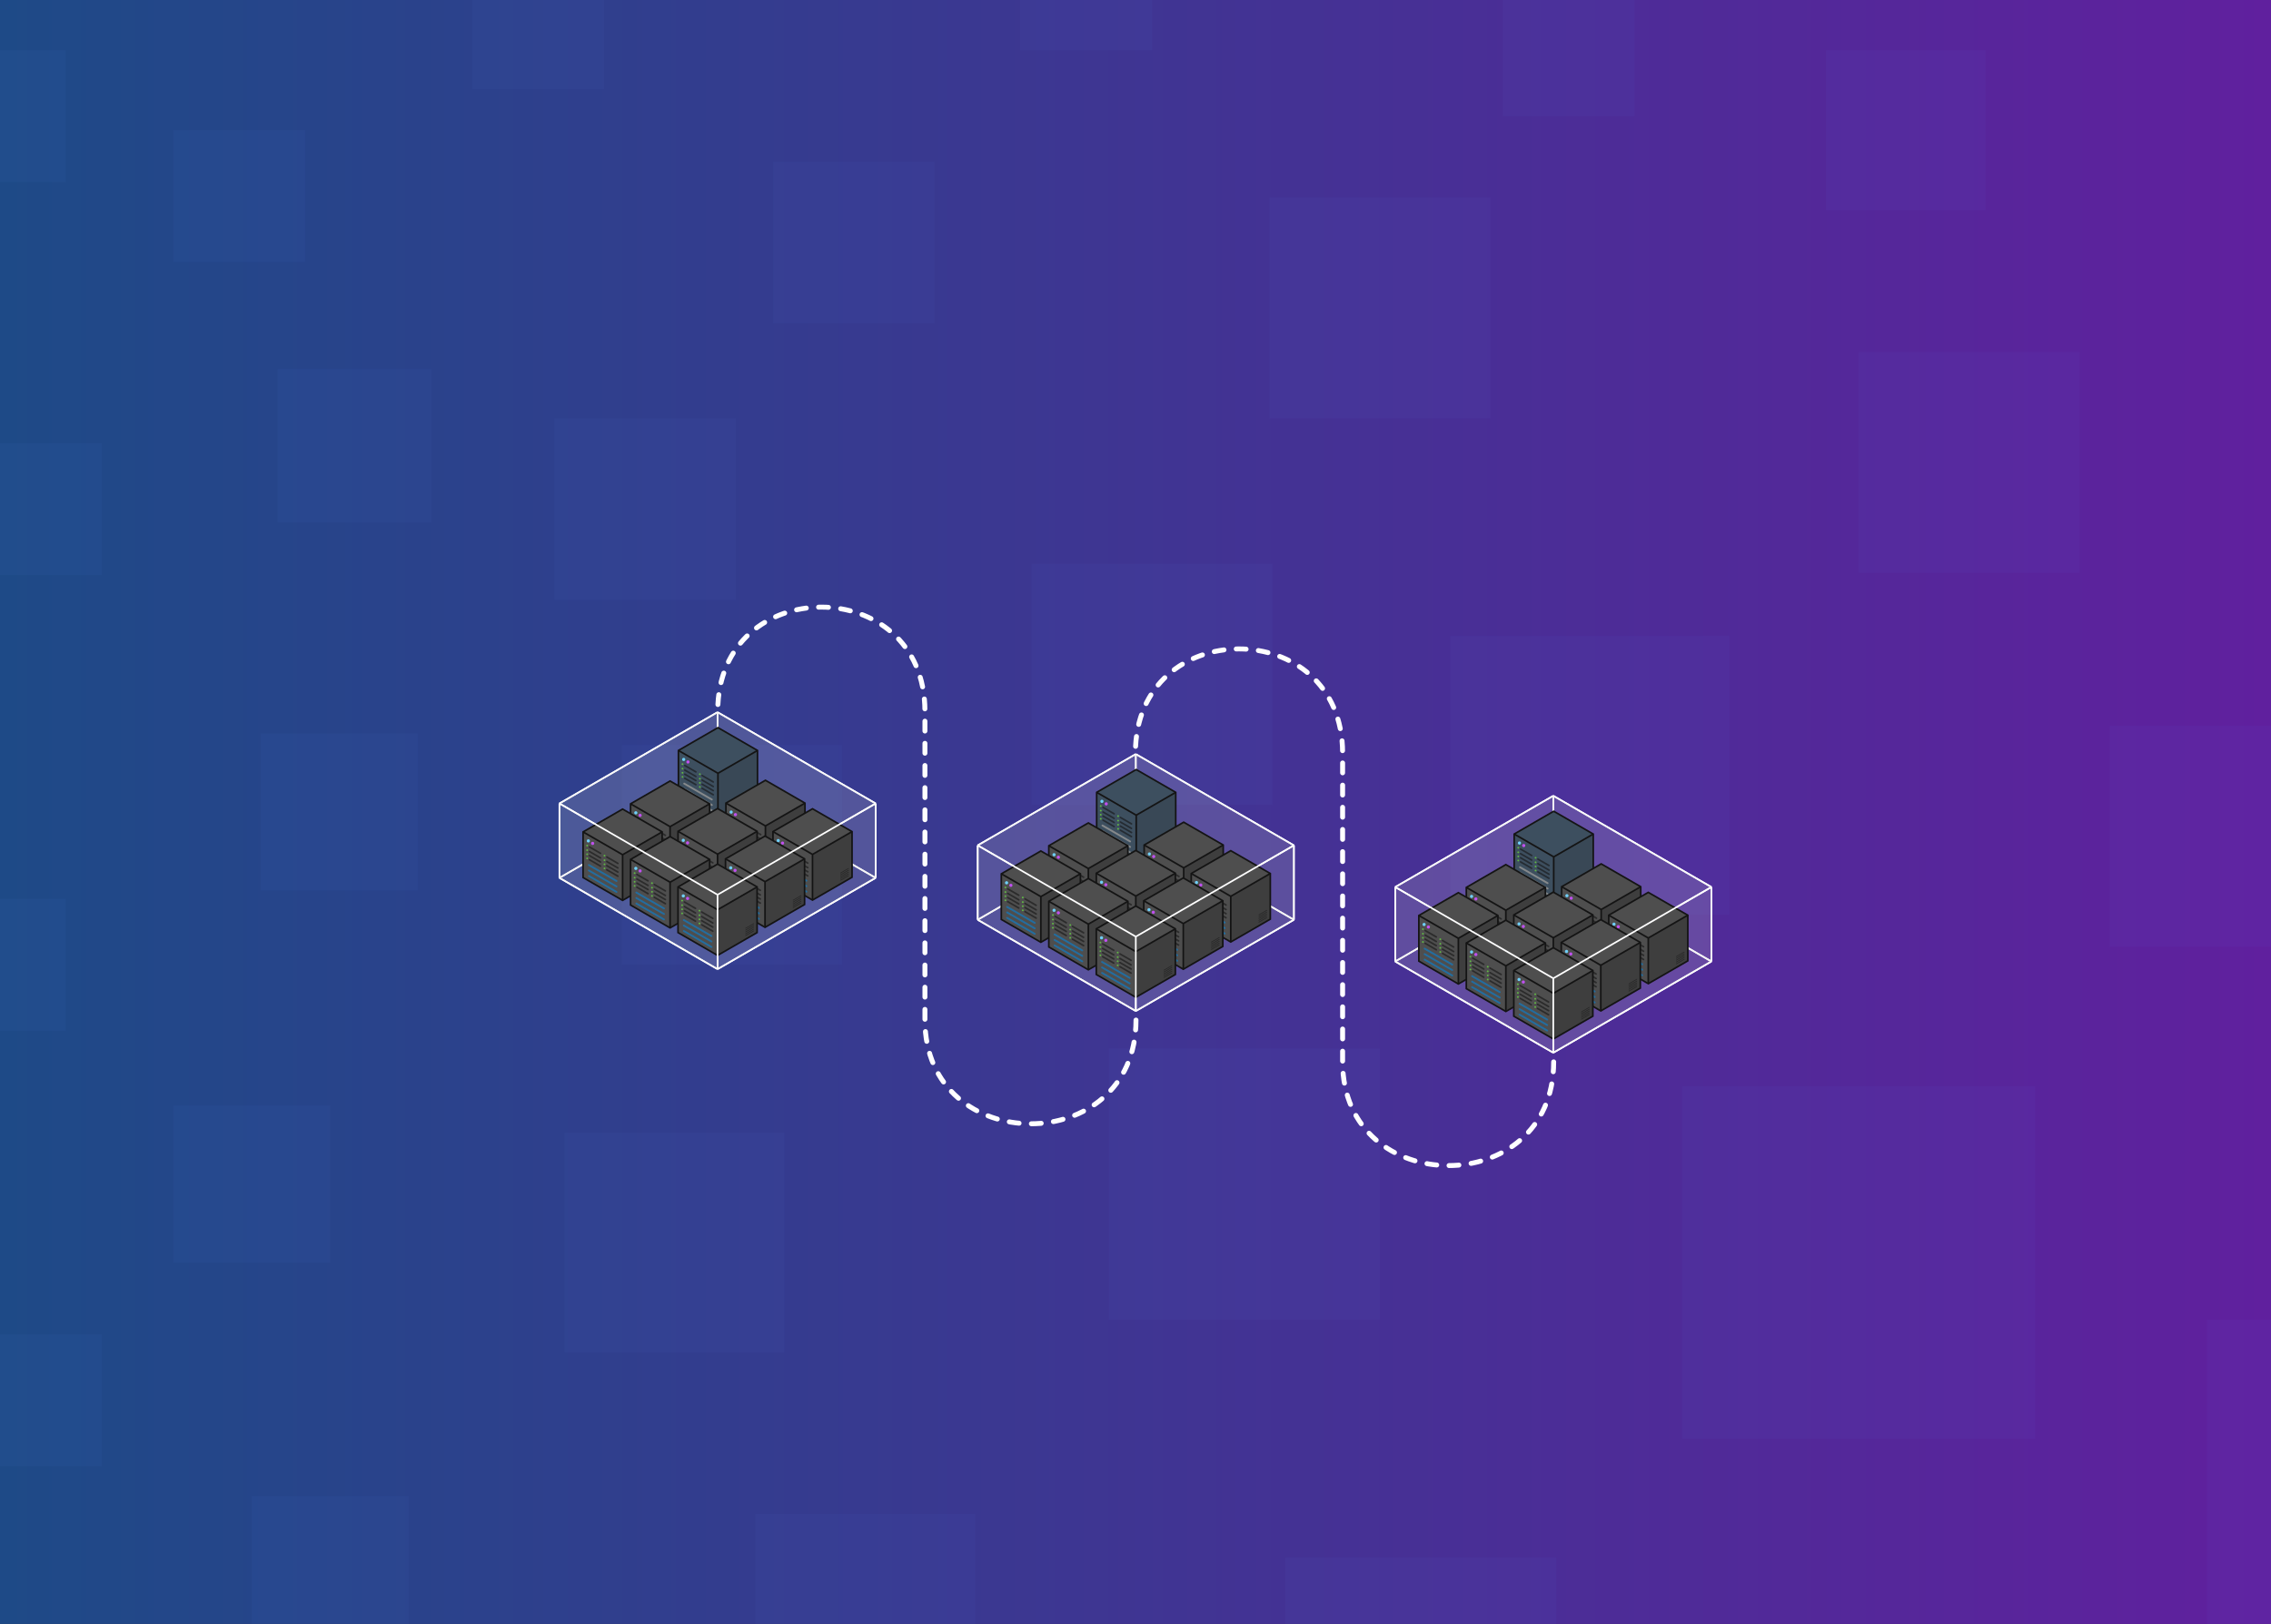 <?xml version="1.0" encoding="utf-8"?>
<!-- Generator: Adobe Illustrator 18.1.0, SVG Export Plug-In . SVG Version: 6.00 Build 0)  -->
<svg version="1.1" id="main" xmlns="http://www.w3.org/2000/svg" xmlns:xlink="http://www.w3.org/1999/xlink" x="0px" y="0px"
	 width="5530.38px" height="3955.18px" viewBox="0 0 5530.38 3955.18" style="enable-background:new 0 0 5530.38 3955.18;"
	 xml:space="preserve">
<rect x="0" y="0" width="5530.38" height="3955.18" fill="#333333" stroke="none"/>
<style type="text/css">
	.st0{fill:url(#SVGID_1_);}
	.st1{opacity:0.05;fill:#6089EF;}
	.st2{fill:none;stroke:#FFFFFF;stroke-width:4;stroke-miterlimit:10;}
	.st3{fill:#FF0000;stroke:#FFFFFF;stroke-width:4;stroke-miterlimit:10;}
	.st4{opacity:0.1;fill:#CCCCCC;}
	.st5{fill:#2E4153;}
	.st6{fill:#293A49;}
	.st7{fill:none;stroke:#000000;stroke-width:4;stroke-miterlimit:10;}
	.st8{fill:#7E8284;}
	.st9{opacity:0.6;fill:none;stroke:#000000;stroke-width:4;stroke-linecap:round;stroke-miterlimit:10;}
	.st10{fill:#54B734;}
	.st11{fill:#64D0FF;}
	.st12{fill:#BF42F4;}
	.st13{opacity:0.5;fill:none;stroke:#000000;stroke-width:2;stroke-linecap:round;stroke-miterlimit:10;}
	.st14{fill:#404040;}
	.st15{fill:#2F2F2F;}
	.st16{fill:#10639B;}
	.st17{fill:none;stroke:#FFFFFF;stroke-width:12;stroke-linecap:round;stroke-miterlimit:10;stroke-dasharray:24,30;}
</style>
<g>
	<linearGradient id="SVGID_1_" gradientUnits="userSpaceOnUse" x1="0" y1="1977.591" x2="5530.378" y2="1977.591">
		<stop  offset="0" style="stop-color:#1E4A87"/>
		<stop  offset="1" style="stop-color:#60209E"/>
	</linearGradient>
	<rect x="0" y="0" class="st0" width="5530.38" height="3955.18"/>
	<rect x="4096.14" y="2645.39" class="st1" width="859.51" height="859.51"/>
	<rect x="4446.4" y="122.33" class="st1" width="389" height="389"/>
	<rect x="1514.97" y="1814.63" class="st1" width="535.17" height="535.17"/>
	<rect x="3532.09" y="1549" class="st1" width="679.06" height="679.06"/>
	<rect x="3091.38" y="481.05" class="st1" width="538.11" height="538.11"/>
	<rect x="2511.78" y="1373.38" class="st1" width="587.09" height="587.09"/>
	<rect x="421.98" y="316.83" class="st1" width="321.08" height="321.08"/>
	<rect x="1882.99" y="394.31" class="st1" width="392.92" height="392.92"/>
	<rect x="2700.18" y="2553.88" class="st1" width="660.26" height="660.26"/>
	<rect x="1374.67" y="2758.64" class="st1" width="535.17" height="535.17"/>
	<rect x="4525.9" y="857.06" class="st1" width="538.11" height="538.11"/>
	<rect x="634.89" y="1786.46" class="st1" width="382.27" height="382.27"/>
	<rect x="1350.05" y="1019.16" class="st1" width="441.63" height="441.63"/>
	<rect x="421.98" y="2692.88" class="st1" width="382.27" height="382.27"/>
	<rect x="675.97" y="898.49" class="st1" width="374.13" height="374.13"/>
	<rect x="-160.54" y="122.33" class="st1" width="321.08" height="321.08"/>
	<rect x="-73.28" y="1079.43" class="st1" width="321.08" height="321.08"/>
	<rect x="-160.54" y="2189.26" class="st1" width="321.08" height="321.08"/>
	<rect x="-73.28" y="3249.92" class="st1" width="321.08" height="321.08"/>
	<rect x="1150.17" y="-103.77" class="st1" width="321.08" height="321.08"/>
	<rect x="2484.24" y="-198.75" class="st1" width="321.08" height="321.08"/>
	<rect x="3659.45" y="-38.21" class="st1" width="321.08" height="321.08"/>
	<rect x="5137.42" y="1767.87" class="st1" width="538.11" height="538.11"/>
	<rect x="5374.53" y="3214.14" class="st1" width="859.51" height="859.51"/>
	<rect x="3129.72" y="3793.32" class="st1" width="660.26" height="660.26"/>
	<rect x="1839.54" y="3687.6" class="st1" width="535.17" height="535.17"/>
	<rect x="613.11" y="3643.89" class="st1" width="382.27" height="382.27"/>
</g>
<g>
	<g>
		<line class="st2" x1="3782.62" y1="2119.4" x2="3782.62" y2="1938.2"/>
		<line class="st2" x1="4167.62" y1="2341.68" x2="3782.62" y2="2119.4"/>
		<line class="st3" x1="3397.62" y1="2341.68" x2="3782.62" y2="2119.4"/>
		<line class="st3" x1="3782.63" y1="2563.95" x2="4167.62" y2="2341.68"/>
		<line class="st2" x1="3782.62" y1="2563.95" x2="3397.64" y2="2341.68"/>
		<line class="st2" x1="4167.61" y1="2160.48" x2="3782.61" y2="1938.2"/>
		<line class="st3" x1="3397.62" y1="2160.48" x2="3782.61" y2="1938.2"/>
		<line class="st2" x1="3782.62" y1="2563.95" x2="3782.62" y2="2382.76"/>
		<line class="st2" x1="4167.62" y1="2341.68" x2="4167.62" y2="2160.48"/>
		<line class="st2" x1="3397.64" y1="2341.68" x2="3397.64" y2="2160.48"/>
		<line class="st2" x1="3782.62" y1="2119.4" x2="3782.62" y2="1938.2"/>
		<line class="st2" x1="4167.62" y1="2341.68" x2="3782.62" y2="2119.4"/>
		<line class="st3" x1="3397.62" y1="2341.68" x2="3782.62" y2="2119.4"/>
		<line class="st3" x1="3782.63" y1="2563.95" x2="4167.62" y2="2341.68"/>
		<line class="st2" x1="3782.62" y1="2563.95" x2="3397.64" y2="2341.68"/>
		<line class="st2" x1="4167.61" y1="2160.48" x2="3782.61" y2="1938.2"/>
		<line class="st3" x1="3397.62" y1="2160.48" x2="3782.61" y2="1938.2"/>
		<line class="st3" x1="3782.62" y1="2382.76" x2="4167.61" y2="2160.48"/>
		<line class="st2" x1="3782.62" y1="2382.76" x2="3397.63" y2="2160.49"/>
		<line class="st2" x1="4167.62" y1="2341.68" x2="4167.62" y2="2160.48"/>
		<line class="st2" x1="3397.64" y1="2341.68" x2="3397.64" y2="2160.48"/>
		<polyline class="st4" points="3782.61,1938.2 4167.61,2160.48 4167.62,2160.48 4167.62,2341.68 3782.62,2119.4 3782.62,1938.2 		
			"/>
		<polyline class="st4" points="3397.62,2160.48 3782.61,1938.2 3782.62,1938.2 3782.62,2119.4 3397.62,2341.68 3397.64,2341.68 
			3397.64,2160.48 		"/>
		<polyline class="st4" points="3397.64,2341.68 3782.62,2563.95 3782.63,2563.95 4167.62,2341.68 3782.62,2119.4 3397.62,2341.68 
					"/>
		<g>
			<g>
				<polygon class="st5" points="3687.36,2031.37 3783.63,2086.96 3879.9,2031.37 3783.63,1975.79 				"/>
				<polygon class="st6" points="3783.63,2198.12 3783.63,2086.96 3879.9,2031.37 3879.9,2142.54 				"/>
				<polygon class="st5" points="3783.62,2198.14 3783.62,2086.97 3687.35,2031.39 3687.35,2142.55 				"/>
				<polyline class="st7" points="3687.36,2031.37 3783.63,2086.96 3783.63,2198.12 3783.63,2086.96 3879.9,2031.37 				"/>
				<polygon class="st7" points="3687.36,2031.37 3687.36,2142.54 3783.63,2198.12 3879.9,2142.54 3879.9,2031.37 3783.63,1975.79 
									"/>
				<g>
					<path class="st8" d="M3770.58,2152.23c-0.55,0.95-1.78,1.28-2.73,0.73l-67.77-39.13c-0.95-0.55-1.28-1.78-0.73-2.73l0.22-0.39
						c0.55-0.95,1.78-1.28,2.73-0.73l67.77,39.13c0.95,0.55,1.28,1.78,0.73,2.73L3770.58,2152.23z"/>
				</g>
				<g>
					<path class="st8" d="M3770.58,2165.57c-0.55,0.95-1.78,1.28-2.73,0.73l-67.77-39.13c-0.95-0.55-1.28-1.78-0.73-2.73l0.22-0.39
						c0.55-0.95,1.78-1.28,2.73-0.73l67.77,39.13c0.95,0.55,1.28,1.78,0.73,2.73L3770.58,2165.57z"/>
				</g>
				<g>
					<path class="st8" d="M3770.58,2178.91c-0.55,0.95-1.78,1.28-2.73,0.73l-67.77-39.13c-0.95-0.55-1.28-1.78-0.73-2.73l0.22-0.39
						c0.55-0.95,1.78-1.28,2.73-0.73l67.77,39.13c0.95,0.55,1.28,1.78,0.73,2.73L3770.58,2178.91z"/>
				</g>
				<g>
					<g>
						<line class="st9" x1="3772.12" y1="2129.18" x2="3745.1" y2="2113.58"/>
						<circle class="st10" cx="3739.54" cy="2110.25" r="2.22"/>
					</g>
					<g>
						<line class="st9" x1="3772.12" y1="2119.18" x2="3745.1" y2="2103.58"/>
						<circle class="st10" cx="3739.54" cy="2100.24" r="2.22"/>
					</g>
					<g>
						<line class="st9" x1="3772.12" y1="2108.06" x2="3745.1" y2="2092.46"/>
						<circle class="st10" cx="3739.54" cy="2089.12" r="2.22"/>
					</g>
					<g>
						<line class="st9" x1="3729.88" y1="2104.72" x2="3702.86" y2="2089.12"/>
						<circle class="st10" cx="3697.3" cy="2085.79" r="2.22"/>
					</g>
					<g>
						<line class="st9" x1="3772.12" y1="2139.18" x2="3745.1" y2="2123.59"/>
						<circle class="st10" cx="3739.54" cy="2120.25" r="2.22"/>
					</g>
					<g>
						<line class="st9" x1="3729.88" y1="2114.73" x2="3702.86" y2="2099.13"/>
						<circle class="st10" cx="3697.3" cy="2095.79" r="2.22"/>
					</g>
					<g>
						<line class="st9" x1="3729.88" y1="2094.72" x2="3702.86" y2="2079.12"/>
						<circle class="st10" cx="3697.3" cy="2075.78" r="2.22"/>
					</g>
					<g>
						<line class="st9" x1="3729.88" y1="2083.6" x2="3702.86" y2="2068"/>
						<circle class="st10" cx="3697.3" cy="2064.67" r="2.22"/>
					</g>
				</g>
				<circle class="st11" cx="3700.16" cy="2053.25" r="3.89"/>
				<circle class="st12" cx="3710.62" cy="2059.39" r="3.89"/>
				<line class="st13" x1="3852.06" y1="2149.87" x2="3871.31" y2="2138.76"/>
				<line class="st13" x1="3852.06" y1="2145.43" x2="3871.31" y2="2134.31"/>
				<line class="st13" x1="3852.06" y1="2140.98" x2="3871.31" y2="2129.86"/>
				<line class="st13" x1="3852.06" y1="2136.53" x2="3871.31" y2="2125.42"/>
				<line class="st13" x1="3852.06" y1="2132.09" x2="3871.31" y2="2120.97"/>
			</g>
			<g>
				<polygon class="st14" points="3802.99,2159.62 3899.27,2215.2 3995.54,2159.62 3899.27,2104.03 				"/>
				<polygon class="st15" points="3899.27,2326.36 3899.27,2215.2 3995.54,2159.62 3995.54,2270.78 				"/>
				<polygon class="st14" points="3899.26,2326.38 3899.26,2215.21 3802.98,2159.63 3802.98,2270.8 				"/>
				<polyline class="st7" points="3802.99,2159.62 3899.27,2215.2 3899.27,2326.36 3899.27,2215.2 3995.54,2159.62 				"/>
				<polygon class="st7" points="3802.99,2159.62 3802.99,2270.78 3899.27,2326.36 3995.54,2270.78 3995.54,2159.62 
					3899.27,2104.03 				"/>
				<g>
					<path class="st16" d="M3886.22,2280.48c-0.55,0.95-1.78,1.28-2.73,0.73l-67.77-39.13c-0.95-0.55-1.28-1.78-0.73-2.73l0.22-0.39
						c0.55-0.95,1.78-1.28,2.73-0.73l67.77,39.13c0.95,0.55,1.28,1.78,0.73,2.73L3886.22,2280.48z"/>
				</g>
				<g>
					<path class="st16" d="M3886.22,2293.82c-0.55,0.95-1.78,1.28-2.73,0.73l-67.77-39.13c-0.95-0.55-1.28-1.78-0.73-2.73l0.22-0.39
						c0.55-0.95,1.78-1.28,2.73-0.73l67.77,39.13c0.95,0.55,1.28,1.78,0.73,2.73L3886.22,2293.82z"/>
				</g>
				<g>
					<path class="st16" d="M3886.22,2307.16c-0.55,0.95-1.78,1.28-2.73,0.73l-67.77-39.13c-0.95-0.55-1.28-1.78-0.73-2.73l0.22-0.39
						c0.55-0.95,1.78-1.28,2.73-0.73l67.77,39.13c0.95,0.55,1.28,1.78,0.73,2.73L3886.22,2307.16z"/>
				</g>
				<g>
					<g>
						<line class="st9" x1="3887.75" y1="2257.42" x2="3860.73" y2="2241.82"/>
						<circle class="st10" cx="3855.17" cy="2238.49" r="2.22"/>
					</g>
					<g>
						<line class="st9" x1="3887.75" y1="2247.42" x2="3860.73" y2="2231.82"/>
						<circle class="st10" cx="3855.17" cy="2228.48" r="2.22"/>
					</g>
					<g>
						<line class="st9" x1="3887.75" y1="2236.3" x2="3860.73" y2="2220.7"/>
						<circle class="st10" cx="3855.17" cy="2217.37" r="2.22"/>
					</g>
					<g>
						<line class="st9" x1="3845.51" y1="2232.97" x2="3818.49" y2="2217.37"/>
						<circle class="st10" cx="3812.93" cy="2214.03" r="2.22"/>
					</g>
					<g>
						<line class="st9" x1="3887.75" y1="2267.43" x2="3860.73" y2="2251.83"/>
						<circle class="st10" cx="3855.17" cy="2248.49" r="2.22"/>
					</g>
					<g>
						<line class="st9" x1="3845.51" y1="2242.97" x2="3818.49" y2="2227.37"/>
						<circle class="st10" cx="3812.93" cy="2224.04" r="2.22"/>
					</g>
					<g>
						<line class="st9" x1="3845.51" y1="2222.96" x2="3818.49" y2="2207.36"/>
						<circle class="st10" cx="3812.93" cy="2204.03" r="2.22"/>
					</g>
					<g>
						<line class="st9" x1="3845.51" y1="2211.85" x2="3818.49" y2="2196.25"/>
						<circle class="st10" cx="3812.93" cy="2192.91" r="2.22"/>
					</g>
				</g>
				<circle class="st11" cx="3815.79" cy="2181.5" r="3.89"/>
				<circle class="st12" cx="3826.25" cy="2187.63" r="3.89"/>
				<line class="st13" x1="3967.69" y1="2278.12" x2="3986.95" y2="2267"/>
				<line class="st13" x1="3967.69" y1="2273.67" x2="3986.95" y2="2262.55"/>
				<line class="st13" x1="3967.69" y1="2269.22" x2="3986.95" y2="2258.11"/>
				<line class="st13" x1="3967.69" y1="2264.78" x2="3986.95" y2="2253.66"/>
				<line class="st13" x1="3967.69" y1="2260.33" x2="3986.95" y2="2249.21"/>
			</g>
			<g>
				<polygon class="st14" points="3917.63,2229.02 4013.9,2284.6 4110.17,2229.02 4013.9,2173.44 				"/>
				<polygon class="st15" points="4013.9,2395.77 4013.9,2284.6 4110.17,2229.02 4110.17,2340.18 				"/>
				<polygon class="st14" points="4013.89,2395.78 4013.89,2284.62 3917.62,2229.04 3917.62,2340.2 				"/>
				<polyline class="st7" points="3917.63,2229.02 4013.9,2284.6 4013.9,2395.77 4013.9,2284.6 4110.17,2229.02 				"/>
				<polygon class="st7" points="3917.63,2229.02 3917.63,2340.18 4013.9,2395.77 4110.17,2340.18 4110.17,2229.02 4013.9,2173.44 
									"/>
				<g>
					<path class="st16" d="M4000.85,2349.88c-0.55,0.95-1.78,1.28-2.73,0.73l-67.77-39.13c-0.95-0.55-1.28-1.78-0.73-2.73l0.22-0.39
						c0.55-0.95,1.78-1.28,2.73-0.73l67.77,39.13c0.95,0.55,1.28,1.78,0.73,2.73L4000.85,2349.88z"/>
				</g>
				<g>
					<path class="st16" d="M4000.85,2363.22c-0.55,0.95-1.78,1.28-2.73,0.73l-67.77-39.13c-0.95-0.55-1.28-1.78-0.73-2.73l0.22-0.39
						c0.55-0.95,1.78-1.28,2.73-0.73l67.77,39.13c0.95,0.55,1.28,1.78,0.73,2.73L4000.85,2363.22z"/>
				</g>
				<g>
					<path class="st16" d="M4000.85,2376.56c-0.55,0.95-1.78,1.28-2.73,0.73l-67.77-39.13c-0.95-0.55-1.28-1.78-0.73-2.73l0.22-0.39
						c0.55-0.95,1.78-1.28,2.73-0.73l67.77,39.13c0.95,0.55,1.28,1.78,0.73,2.73L4000.85,2376.56z"/>
				</g>
				<g>
					<g>
						<line class="st9" x1="4002.39" y1="2326.83" x2="3975.37" y2="2311.23"/>
						<circle class="st10" cx="3969.81" cy="2307.89" r="2.22"/>
					</g>
					<g>
						<line class="st9" x1="4002.39" y1="2316.82" x2="3975.37" y2="2301.22"/>
						<circle class="st10" cx="3969.81" cy="2297.89" r="2.22"/>
					</g>
					<g>
						<line class="st9" x1="4002.39" y1="2305.71" x2="3975.37" y2="2290.11"/>
						<circle class="st10" cx="3969.81" cy="2286.77" r="2.22"/>
					</g>
					<g>
						<line class="st9" x1="3960.14" y1="2302.37" x2="3933.12" y2="2286.77"/>
						<circle class="st10" cx="3927.57" cy="2283.44" r="2.22"/>
					</g>
					<g>
						<line class="st9" x1="4002.39" y1="2336.83" x2="3975.37" y2="2321.23"/>
						<circle class="st10" cx="3969.81" cy="2317.9" r="2.22"/>
					</g>
					<g>
						<line class="st9" x1="3960.14" y1="2312.38" x2="3933.12" y2="2296.78"/>
						<circle class="st10" cx="3927.57" cy="2293.44" r="2.22"/>
					</g>
					<g>
						<line class="st9" x1="3960.14" y1="2292.37" x2="3933.12" y2="2276.77"/>
						<circle class="st10" cx="3927.57" cy="2273.43" r="2.22"/>
					</g>
					<g>
						<line class="st9" x1="3960.14" y1="2281.25" x2="3933.12" y2="2265.65"/>
						<circle class="st10" cx="3927.57" cy="2262.31" r="2.22"/>
					</g>
				</g>
				<circle class="st11" cx="3930.43" cy="2250.9" r="3.89"/>
				<circle class="st12" cx="3940.88" cy="2257.03" r="3.89"/>
				<line class="st13" x1="4082.32" y1="2347.52" x2="4101.58" y2="2336.4"/>
				<line class="st13" x1="4082.32" y1="2343.07" x2="4101.58" y2="2331.96"/>
				<line class="st13" x1="4082.32" y1="2338.63" x2="4101.58" y2="2327.51"/>
				<line class="st13" x1="4082.32" y1="2334.18" x2="4101.58" y2="2323.06"/>
				<line class="st13" x1="4082.32" y1="2329.73" x2="4101.58" y2="2318.62"/>
			</g>
			<g>
				<polygon class="st14" points="3570.79,2161.37 3667.06,2216.95 3763.33,2161.37 3667.06,2105.79 				"/>
				<polygon class="st15" points="3667.06,2328.12 3667.06,2216.95 3763.33,2161.37 3763.33,2272.53 				"/>
				<polygon class="st14" points="3667.05,2328.13 3667.05,2216.97 3570.78,2161.39 3570.78,2272.55 				"/>
				<polyline class="st7" points="3570.79,2161.37 3667.06,2216.95 3667.06,2328.12 3667.06,2216.95 3763.33,2161.37 				"/>
				<polygon class="st7" points="3570.79,2161.37 3570.79,2272.53 3667.06,2328.12 3763.33,2272.53 3763.33,2161.37 
					3667.06,2105.79 				"/>
				<g>
					<path class="st16" d="M3654.01,2282.23c-0.55,0.95-1.78,1.28-2.73,0.73l-67.77-39.13c-0.95-0.55-1.28-1.78-0.73-2.73l0.22-0.39
						c0.55-0.95,1.78-1.28,2.73-0.73l67.77,39.13c0.95,0.55,1.28,1.78,0.73,2.73L3654.01,2282.23z"/>
				</g>
				<g>
					<path class="st16" d="M3654.01,2295.57c-0.55,0.95-1.78,1.28-2.73,0.73l-67.77-39.13c-0.95-0.55-1.28-1.78-0.73-2.73l0.22-0.39
						c0.55-0.95,1.78-1.28,2.73-0.73l67.77,39.13c0.95,0.55,1.28,1.78,0.73,2.73L3654.01,2295.57z"/>
				</g>
				<g>
					<path class="st16" d="M3654.01,2308.91c-0.55,0.95-1.78,1.28-2.73,0.73l-67.77-39.13c-0.95-0.55-1.28-1.78-0.73-2.73l0.22-0.39
						c0.55-0.95,1.78-1.28,2.73-0.73l67.77,39.13c0.95,0.55,1.28,1.78,0.73,2.73L3654.01,2308.91z"/>
				</g>
				<g>
					<g>
						<line class="st9" x1="3655.55" y1="2259.18" x2="3628.53" y2="2243.58"/>
						<circle class="st10" cx="3622.97" cy="2240.24" r="2.22"/>
					</g>
					<g>
						<line class="st9" x1="3655.55" y1="2249.17" x2="3628.53" y2="2233.57"/>
						<circle class="st10" cx="3622.97" cy="2230.24" r="2.22"/>
					</g>
					<g>
						<line class="st9" x1="3655.55" y1="2238.06" x2="3628.53" y2="2222.46"/>
						<circle class="st10" cx="3622.97" cy="2219.12" r="2.22"/>
					</g>
					<g>
						<line class="st9" x1="3613.3" y1="2234.72" x2="3586.29" y2="2219.12"/>
						<circle class="st10" cx="3580.73" cy="2215.79" r="2.22"/>
					</g>
					<g>
						<line class="st9" x1="3655.55" y1="2269.18" x2="3628.53" y2="2253.58"/>
						<circle class="st10" cx="3622.97" cy="2250.25" r="2.22"/>
					</g>
					<g>
						<line class="st9" x1="3613.3" y1="2244.73" x2="3586.29" y2="2229.13"/>
						<circle class="st10" cx="3580.73" cy="2225.79" r="2.22"/>
					</g>
					<g>
						<line class="st9" x1="3613.3" y1="2224.72" x2="3586.29" y2="2209.12"/>
						<circle class="st10" cx="3580.73" cy="2205.78" r="2.22"/>
					</g>
					<g>
						<line class="st9" x1="3613.3" y1="2213.6" x2="3586.29" y2="2198"/>
						<circle class="st10" cx="3580.73" cy="2194.67" r="2.22"/>
					</g>
				</g>
				<circle class="st11" cx="3583.59" cy="2183.25" r="3.89"/>
				<circle class="st12" cx="3594.05" cy="2189.38" r="3.89"/>
				<line class="st13" x1="3735.49" y1="2279.87" x2="3754.74" y2="2268.75"/>
				<line class="st13" x1="3735.49" y1="2275.42" x2="3754.74" y2="2264.31"/>
				<line class="st13" x1="3735.49" y1="2270.98" x2="3754.74" y2="2259.86"/>
				<line class="st13" x1="3735.49" y1="2266.53" x2="3754.74" y2="2255.42"/>
				<line class="st13" x1="3735.49" y1="2262.08" x2="3754.74" y2="2250.97"/>
			</g>
			<g>
				<polygon class="st14" points="3455.18,2229.74 3551.45,2285.33 3647.72,2229.74 3551.45,2174.16 				"/>
				<polygon class="st15" points="3551.45,2396.49 3551.45,2285.33 3647.72,2229.74 3647.72,2340.91 				"/>
				<polygon class="st14" points="3551.44,2396.51 3551.44,2285.34 3455.17,2229.76 3455.17,2340.93 				"/>
				<polyline class="st7" points="3455.18,2229.74 3551.45,2285.33 3551.45,2396.49 3551.45,2285.33 3647.72,2229.74 				"/>
				<polygon class="st7" points="3455.18,2229.74 3455.18,2340.91 3551.45,2396.49 3647.72,2340.91 3647.72,2229.74 
					3551.45,2174.16 				"/>
				<g>
					<path class="st16" d="M3538.4,2350.61c-0.55,0.95-1.78,1.28-2.73,0.73l-67.77-39.13c-0.95-0.55-1.28-1.78-0.73-2.73l0.22-0.39
						c0.55-0.95,1.78-1.28,2.73-0.73l67.77,39.13c0.95,0.55,1.28,1.78,0.73,2.73L3538.4,2350.61z"/>
				</g>
				<g>
					<path class="st16" d="M3538.4,2363.95c-0.55,0.95-1.78,1.28-2.73,0.73l-67.77-39.13c-0.95-0.55-1.28-1.78-0.73-2.73l0.22-0.39
						c0.55-0.95,1.78-1.28,2.73-0.73l67.77,39.13c0.95,0.55,1.28,1.78,0.73,2.73L3538.4,2363.95z"/>
				</g>
				<g>
					<path class="st16" d="M3538.4,2377.28c-0.55,0.95-1.78,1.28-2.73,0.73l-67.77-39.13c-0.95-0.55-1.28-1.78-0.73-2.73l0.22-0.39
						c0.55-0.95,1.78-1.28,2.73-0.73l67.77,39.13c0.95,0.55,1.28,1.78,0.73,2.73L3538.4,2377.28z"/>
				</g>
				<g>
					<g>
						<line class="st9" x1="3539.94" y1="2327.55" x2="3512.92" y2="2311.95"/>
						<circle class="st10" cx="3507.36" cy="2308.62" r="2.22"/>
					</g>
					<g>
						<line class="st9" x1="3539.94" y1="2317.55" x2="3512.92" y2="2301.95"/>
						<circle class="st10" cx="3507.36" cy="2298.61" r="2.22"/>
					</g>
					<g>
						<line class="st9" x1="3539.94" y1="2306.43" x2="3512.92" y2="2290.83"/>
						<circle class="st10" cx="3507.36" cy="2287.5" r="2.22"/>
					</g>
					<g>
						<line class="st9" x1="3497.69" y1="2303.1" x2="3470.67" y2="2287.5"/>
						<circle class="st10" cx="3465.12" cy="2284.16" r="2.22"/>
					</g>
					<g>
						<line class="st9" x1="3539.94" y1="2337.56" x2="3512.92" y2="2321.96"/>
						<circle class="st10" cx="3507.36" cy="2318.62" r="2.22"/>
					</g>
					<g>
						<line class="st9" x1="3497.69" y1="2313.1" x2="3470.67" y2="2297.5"/>
						<circle class="st10" cx="3465.12" cy="2294.17" r="2.22"/>
					</g>
					<g>
						<line class="st9" x1="3497.69" y1="2293.09" x2="3470.67" y2="2277.49"/>
						<circle class="st10" cx="3465.12" cy="2274.16" r="2.22"/>
					</g>
					<g>
						<line class="st9" x1="3497.69" y1="2281.97" x2="3470.67" y2="2266.37"/>
						<circle class="st10" cx="3465.12" cy="2263.04" r="2.22"/>
					</g>
				</g>
				<circle class="st11" cx="3467.98" cy="2251.62" r="3.89"/>
				<circle class="st12" cx="3478.43" cy="2257.76" r="3.89"/>
				<line class="st13" x1="3619.88" y1="2348.25" x2="3639.13" y2="2337.13"/>
				<line class="st13" x1="3619.88" y1="2343.8" x2="3639.13" y2="2332.68"/>
				<line class="st13" x1="3619.88" y1="2339.35" x2="3639.13" y2="2328.24"/>
				<line class="st13" x1="3619.88" y1="2334.91" x2="3639.13" y2="2323.79"/>
				<line class="st13" x1="3619.88" y1="2330.46" x2="3639.13" y2="2319.34"/>
			</g>
			<g>
				<polygon class="st14" points="3686.41,2228.38 3782.68,2283.96 3878.95,2228.38 3782.68,2172.8 				"/>
				<polygon class="st15" points="3782.68,2395.13 3782.68,2283.96 3878.95,2228.38 3878.95,2339.55 				"/>
				<polygon class="st14" points="3782.67,2395.14 3782.67,2283.98 3686.4,2228.4 3686.4,2339.56 				"/>
				<polyline class="st7" points="3686.41,2228.38 3782.68,2283.96 3782.68,2395.13 3782.68,2283.96 3878.95,2228.38 				"/>
				<polygon class="st7" points="3686.41,2228.38 3686.41,2339.55 3782.68,2395.13 3878.95,2339.55 3878.95,2228.38 3782.68,2172.8 
									"/>
				<g>
					<path class="st16" d="M3769.63,2349.24c-0.55,0.95-1.78,1.28-2.73,0.73l-67.77-39.13c-0.95-0.55-1.28-1.78-0.73-2.73l0.22-0.39
						c0.55-0.95,1.78-1.28,2.73-0.73l67.77,39.13c0.95,0.55,1.28,1.78,0.73,2.73L3769.63,2349.24z"/>
				</g>
				<g>
					<path class="st16" d="M3769.63,2362.58c-0.55,0.95-1.78,1.28-2.73,0.73l-67.77-39.13c-0.95-0.55-1.28-1.78-0.73-2.73l0.22-0.39
						c0.55-0.95,1.78-1.28,2.73-0.73l67.77,39.13c0.95,0.55,1.28,1.78,0.73,2.73L3769.63,2362.58z"/>
				</g>
				<g>
					<path class="st16" d="M3769.63,2375.92c-0.55,0.95-1.78,1.28-2.73,0.73l-67.77-39.13c-0.95-0.55-1.28-1.78-0.73-2.73l0.22-0.39
						c0.55-0.95,1.78-1.28,2.73-0.73l67.77,39.13c0.95,0.55,1.28,1.78,0.73,2.73L3769.63,2375.92z"/>
				</g>
				<g>
					<g>
						<line class="st9" x1="3771.16" y1="2326.19" x2="3744.14" y2="2310.59"/>
						<circle class="st10" cx="3738.59" cy="2307.25" r="2.22"/>
					</g>
					<g>
						<line class="st9" x1="3771.16" y1="2316.18" x2="3744.14" y2="2300.58"/>
						<circle class="st10" cx="3738.59" cy="2297.25" r="2.22"/>
					</g>
					<g>
						<line class="st9" x1="3771.16" y1="2305.07" x2="3744.14" y2="2289.47"/>
						<circle class="st10" cx="3738.59" cy="2286.13" r="2.22"/>
					</g>
					<g>
						<line class="st9" x1="3728.92" y1="2301.73" x2="3701.9" y2="2286.13"/>
						<circle class="st10" cx="3696.34" cy="2282.8" r="2.22"/>
					</g>
					<g>
						<line class="st9" x1="3771.16" y1="2336.19" x2="3744.14" y2="2320.59"/>
						<circle class="st10" cx="3738.59" cy="2317.26" r="2.22"/>
					</g>
					<g>
						<line class="st9" x1="3728.92" y1="2311.74" x2="3701.9" y2="2296.14"/>
						<circle class="st10" cx="3696.34" cy="2292.8" r="2.22"/>
					</g>
					<g>
						<line class="st9" x1="3728.92" y1="2291.73" x2="3701.9" y2="2276.13"/>
						<circle class="st10" cx="3696.34" cy="2272.79" r="2.22"/>
					</g>
					<g>
						<line class="st9" x1="3728.92" y1="2280.61" x2="3701.9" y2="2265.01"/>
						<circle class="st10" cx="3696.34" cy="2261.68" r="2.22"/>
					</g>
				</g>
				<circle class="st11" cx="3699.21" cy="2250.26" r="3.89"/>
				<circle class="st12" cx="3709.66" cy="2256.4" r="3.89"/>
				<line class="st13" x1="3851.1" y1="2346.88" x2="3870.36" y2="2335.77"/>
				<line class="st13" x1="3851.1" y1="2342.44" x2="3870.36" y2="2331.32"/>
				<line class="st13" x1="3851.1" y1="2337.99" x2="3870.36" y2="2326.87"/>
				<line class="st13" x1="3851.1" y1="2333.54" x2="3870.36" y2="2322.43"/>
				<line class="st13" x1="3851.1" y1="2329.1" x2="3870.36" y2="2317.98"/>
			</g>
			<g>
				<polygon class="st14" points="3570.8,2296.76 3667.07,2352.34 3763.34,2296.76 3667.07,2241.17 				"/>
				<polygon class="st15" points="3667.07,2463.5 3667.07,2352.34 3763.34,2296.76 3763.34,2407.92 				"/>
				<polygon class="st14" points="3667.06,2463.52 3667.06,2352.35 3570.79,2296.77 3570.79,2407.94 				"/>
				<polyline class="st7" points="3570.8,2296.76 3667.07,2352.34 3667.07,2463.5 3667.07,2352.34 3763.34,2296.76 				"/>
				<polygon class="st7" points="3570.8,2296.76 3570.8,2407.92 3667.07,2463.5 3763.34,2407.92 3763.34,2296.76 3667.07,2241.17 
									"/>
				<g>
					<path class="st16" d="M3654.02,2417.62c-0.55,0.95-1.78,1.28-2.73,0.73l-67.77-39.13c-0.95-0.55-1.28-1.78-0.73-2.73l0.22-0.39
						c0.55-0.95,1.78-1.28,2.73-0.73l67.77,39.13c0.95,0.55,1.28,1.78,0.73,2.73L3654.02,2417.62z"/>
				</g>
				<g>
					<path class="st16" d="M3654.02,2430.96c-0.55,0.95-1.78,1.28-2.73,0.73l-67.77-39.13c-0.95-0.55-1.28-1.78-0.73-2.73l0.22-0.39
						c0.55-0.95,1.78-1.28,2.73-0.73l67.77,39.13c0.95,0.55,1.28,1.78,0.73,2.73L3654.02,2430.96z"/>
				</g>
				<g>
					<path class="st16" d="M3654.02,2444.3c-0.55,0.95-1.78,1.28-2.73,0.73l-67.77-39.13c-0.95-0.55-1.28-1.78-0.73-2.73l0.22-0.39
						c0.55-0.95,1.78-1.28,2.73-0.73l67.77,39.13c0.95,0.55,1.28,1.78,0.73,2.73L3654.02,2444.3z"/>
				</g>
				<g>
					<g>
						<line class="st9" x1="3655.56" y1="2394.56" x2="3628.54" y2="2378.96"/>
						<circle class="st10" cx="3622.98" cy="2375.63" r="2.22"/>
					</g>
					<g>
						<line class="st9" x1="3655.56" y1="2384.56" x2="3628.54" y2="2368.96"/>
						<circle class="st10" cx="3622.98" cy="2365.62" r="2.22"/>
					</g>
					<g>
						<line class="st9" x1="3655.56" y1="2373.44" x2="3628.54" y2="2357.84"/>
						<circle class="st10" cx="3622.98" cy="2354.51" r="2.22"/>
					</g>
					<g>
						<line class="st9" x1="3613.31" y1="2370.11" x2="3586.3" y2="2354.51"/>
						<circle class="st10" cx="3580.74" cy="2351.17" r="2.22"/>
					</g>
					<g>
						<line class="st9" x1="3655.56" y1="2404.57" x2="3628.54" y2="2388.97"/>
						<circle class="st10" cx="3622.98" cy="2385.63" r="2.22"/>
					</g>
					<g>
						<line class="st9" x1="3613.31" y1="2380.11" x2="3586.3" y2="2364.51"/>
						<circle class="st10" cx="3580.74" cy="2361.18" r="2.22"/>
					</g>
					<g>
						<line class="st9" x1="3613.31" y1="2360.1" x2="3586.3" y2="2344.5"/>
						<circle class="st10" cx="3580.74" cy="2341.17" r="2.22"/>
					</g>
					<g>
						<line class="st9" x1="3613.31" y1="2348.98" x2="3586.3" y2="2333.39"/>
						<circle class="st10" cx="3580.74" cy="2330.05" r="2.22"/>
					</g>
				</g>
				<circle class="st11" cx="3583.6" cy="2318.63" r="3.89"/>
				<circle class="st12" cx="3594.06" cy="2324.77" r="3.89"/>
				<line class="st13" x1="3735.5" y1="2415.26" x2="3754.75" y2="2404.14"/>
				<line class="st13" x1="3735.5" y1="2410.81" x2="3754.75" y2="2399.69"/>
				<line class="st13" x1="3735.5" y1="2406.36" x2="3754.75" y2="2395.25"/>
				<line class="st13" x1="3735.5" y1="2401.92" x2="3754.75" y2="2390.8"/>
				<line class="st13" x1="3735.5" y1="2397.47" x2="3754.75" y2="2386.35"/>
			</g>
			<g>
				<polygon class="st14" points="3802.02,2295.39 3898.29,2350.97 3994.56,2295.39 3898.29,2239.81 				"/>
				<polygon class="st15" points="3898.29,2462.14 3898.29,2350.97 3994.56,2295.39 3994.56,2406.56 				"/>
				<polygon class="st14" points="3898.28,2462.15 3898.28,2350.99 3802.01,2295.41 3802.01,2406.57 				"/>
				<polyline class="st7" points="3802.02,2295.39 3898.29,2350.97 3898.29,2462.14 3898.29,2350.97 3994.56,2295.39 				"/>
				<polygon class="st7" points="3802.02,2295.39 3802.02,2406.56 3898.29,2462.14 3994.56,2406.56 3994.56,2295.39 
					3898.29,2239.81 				"/>
				<g>
					<path class="st16" d="M3885.24,2416.25c-0.55,0.95-1.78,1.28-2.73,0.73l-67.77-39.13c-0.95-0.55-1.28-1.78-0.73-2.73l0.22-0.39
						c0.55-0.95,1.78-1.28,2.73-0.73l67.77,39.13c0.95,0.55,1.28,1.78,0.73,2.73L3885.24,2416.25z"/>
				</g>
				<g>
					<path class="st16" d="M3885.24,2429.59c-0.55,0.95-1.78,1.28-2.73,0.73l-67.77-39.13c-0.95-0.55-1.28-1.78-0.73-2.73l0.22-0.39
						c0.55-0.95,1.78-1.28,2.73-0.73l67.77,39.13c0.95,0.55,1.28,1.78,0.73,2.73L3885.24,2429.59z"/>
				</g>
				<g>
					<path class="st16" d="M3885.24,2442.93c-0.55,0.95-1.78,1.28-2.73,0.73l-67.77-39.13c-0.95-0.55-1.28-1.78-0.73-2.73l0.22-0.39
						c0.55-0.95,1.78-1.28,2.73-0.73l67.77,39.13c0.95,0.55,1.28,1.78,0.73,2.73L3885.24,2442.93z"/>
				</g>
				<g>
					<g>
						<line class="st9" x1="3886.77" y1="2393.2" x2="3859.76" y2="2377.6"/>
						<circle class="st10" cx="3854.2" cy="2374.26" r="2.22"/>
					</g>
					<g>
						<line class="st9" x1="3886.77" y1="2383.19" x2="3859.76" y2="2367.59"/>
						<circle class="st10" cx="3854.2" cy="2364.26" r="2.22"/>
					</g>
					<g>
						<line class="st9" x1="3886.77" y1="2372.08" x2="3859.76" y2="2356.48"/>
						<circle class="st10" cx="3854.2" cy="2353.14" r="2.22"/>
					</g>
					<g>
						<line class="st9" x1="3844.53" y1="2368.74" x2="3817.51" y2="2353.14"/>
						<circle class="st10" cx="3811.95" cy="2349.81" r="2.22"/>
					</g>
					<g>
						<line class="st9" x1="3886.77" y1="2403.2" x2="3859.76" y2="2387.6"/>
						<circle class="st10" cx="3854.2" cy="2384.27" r="2.22"/>
					</g>
					<g>
						<line class="st9" x1="3844.53" y1="2378.75" x2="3817.51" y2="2363.15"/>
						<circle class="st10" cx="3811.95" cy="2359.81" r="2.22"/>
					</g>
					<g>
						<line class="st9" x1="3844.53" y1="2358.74" x2="3817.51" y2="2343.14"/>
						<circle class="st10" cx="3811.95" cy="2339.8" r="2.22"/>
					</g>
					<g>
						<line class="st9" x1="3844.53" y1="2347.62" x2="3817.51" y2="2332.02"/>
						<circle class="st10" cx="3811.95" cy="2328.69" r="2.22"/>
					</g>
				</g>
				<circle class="st11" cx="3814.82" cy="2317.27" r="3.89"/>
				<circle class="st12" cx="3825.27" cy="2323.41" r="3.89"/>
				<line class="st13" x1="3966.71" y1="2413.89" x2="3985.97" y2="2402.78"/>
				<line class="st13" x1="3966.71" y1="2409.45" x2="3985.97" y2="2398.33"/>
				<line class="st13" x1="3966.71" y1="2405" x2="3985.97" y2="2393.88"/>
				<line class="st13" x1="3966.71" y1="2400.55" x2="3985.97" y2="2389.44"/>
				<line class="st13" x1="3966.71" y1="2396.11" x2="3985.97" y2="2384.99"/>
			</g>
			<g>
				<polygon class="st14" points="3686.41,2363.77 3782.68,2419.35 3878.95,2363.77 3782.68,2308.18 				"/>
				<polygon class="st15" points="3782.68,2530.51 3782.68,2419.35 3878.95,2363.77 3878.95,2474.93 				"/>
				<polygon class="st14" points="3782.67,2530.53 3782.67,2419.36 3686.4,2363.78 3686.4,2474.95 				"/>
				<polyline class="st7" points="3686.41,2363.77 3782.68,2419.35 3782.68,2530.51 3782.68,2419.35 3878.95,2363.77 				"/>
				<polygon class="st7" points="3686.41,2363.77 3686.41,2474.93 3782.68,2530.51 3878.95,2474.93 3878.95,2363.77 
					3782.68,2308.18 				"/>
				<g>
					<path class="st16" d="M3769.63,2484.63c-0.55,0.95-1.78,1.28-2.73,0.73l-67.77-39.13c-0.95-0.55-1.28-1.78-0.73-2.73l0.22-0.39
						c0.55-0.95,1.78-1.28,2.73-0.73l67.77,39.13c0.95,0.55,1.28,1.78,0.73,2.73L3769.63,2484.63z"/>
				</g>
				<g>
					<path class="st16" d="M3769.63,2497.97c-0.55,0.95-1.78,1.28-2.73,0.73l-67.77-39.13c-0.95-0.55-1.28-1.78-0.73-2.73l0.22-0.39
						c0.55-0.95,1.78-1.28,2.73-0.73l67.77,39.13c0.95,0.55,1.28,1.78,0.73,2.73L3769.63,2497.97z"/>
				</g>
				<g>
					<path class="st16" d="M3769.63,2511.31c-0.55,0.95-1.78,1.28-2.73,0.73l-67.77-39.13c-0.95-0.55-1.28-1.78-0.73-2.73l0.22-0.39
						c0.55-0.95,1.78-1.28,2.73-0.73l67.77,39.13c0.95,0.55,1.28,1.78,0.73,2.73L3769.63,2511.31z"/>
				</g>
				<g>
					<g>
						<line class="st9" x1="3771.16" y1="2461.57" x2="3744.14" y2="2445.97"/>
						<circle class="st10" cx="3738.59" cy="2442.64" r="2.22"/>
					</g>
					<g>
						<line class="st9" x1="3771.16" y1="2451.57" x2="3744.14" y2="2435.97"/>
						<circle class="st10" cx="3738.59" cy="2432.63" r="2.22"/>
					</g>
					<g>
						<line class="st9" x1="3771.16" y1="2440.45" x2="3744.14" y2="2424.85"/>
						<circle class="st10" cx="3738.59" cy="2421.52" r="2.22"/>
					</g>
					<g>
						<line class="st9" x1="3728.92" y1="2437.12" x2="3701.9" y2="2421.52"/>
						<circle class="st10" cx="3696.34" cy="2418.18" r="2.22"/>
					</g>
					<g>
						<line class="st9" x1="3771.16" y1="2471.58" x2="3744.14" y2="2455.98"/>
						<circle class="st10" cx="3738.59" cy="2452.64" r="2.22"/>
					</g>
					<g>
						<line class="st9" x1="3728.92" y1="2447.12" x2="3701.9" y2="2431.52"/>
						<circle class="st10" cx="3696.34" cy="2428.19" r="2.22"/>
					</g>
					<g>
						<line class="st9" x1="3728.92" y1="2427.11" x2="3701.9" y2="2411.51"/>
						<circle class="st10" cx="3696.34" cy="2408.18" r="2.22"/>
					</g>
					<g>
						<line class="st9" x1="3728.92" y1="2416" x2="3701.9" y2="2400.4"/>
						<circle class="st10" cx="3696.34" cy="2397.06" r="2.22"/>
					</g>
				</g>
				<circle class="st11" cx="3699.21" cy="2385.65" r="3.89"/>
				<circle class="st12" cx="3709.66" cy="2391.78" r="3.89"/>
				<line class="st13" x1="3851.1" y1="2482.27" x2="3870.36" y2="2471.15"/>
				<line class="st13" x1="3851.1" y1="2477.82" x2="3870.36" y2="2466.7"/>
				<line class="st13" x1="3851.1" y1="2473.37" x2="3870.36" y2="2462.26"/>
				<line class="st13" x1="3851.1" y1="2468.93" x2="3870.36" y2="2457.81"/>
				<line class="st13" x1="3851.1" y1="2464.48" x2="3870.36" y2="2453.36"/>
			</g>
		</g>
		<polyline class="st4" points="3397.63,2160.49 3782.62,2382.76 3782.62,2382.76 4167.61,2160.48 3782.61,1938.2 3397.62,2160.48 
					"/>
		<polyline class="st4" points="3782.63,2563.95 4167.62,2341.68 4167.62,2160.48 4167.61,2160.48 3782.62,2382.76 3782.62,2382.76 
			3782.62,2563.95 		"/>
		<polyline class="st4" points="3397.64,2160.48 3397.64,2341.68 3397.64,2341.68 3782.62,2563.95 3782.62,2382.76 3782.62,2382.76 
			3397.63,2160.49 		"/>
		<line class="st2" x1="3782.62" y1="2563.95" x2="3782.62" y2="2382.76"/>
		<line class="st3" x1="3782.62" y1="2382.76" x2="4167.61" y2="2160.48"/>
		<line class="st2" x1="3782.62" y1="2382.76" x2="3397.63" y2="2160.49"/>
	</g>
	<g>
		<line class="st2" x1="2765.9" y1="2017.86" x2="2765.9" y2="1836.66"/>
		<line class="st2" x1="3150.9" y1="2240.14" x2="2765.9" y2="2017.86"/>
		<line class="st3" x1="2380.91" y1="2240.14" x2="2765.9" y2="2017.86"/>
		<line class="st3" x1="2765.91" y1="2462.42" x2="3150.9" y2="2240.14"/>
		<line class="st2" x1="2765.91" y1="2462.42" x2="2380.92" y2="2240.14"/>
		<line class="st2" x1="3150.9" y1="2058.94" x2="2765.9" y2="1836.66"/>
		<line class="st3" x1="2380.9" y1="2058.94" x2="2765.9" y2="1836.66"/>
		<line class="st2" x1="2765.91" y1="2462.42" x2="2765.91" y2="2281.22"/>
		<line class="st2" x1="3150.9" y1="2240.14" x2="3150.9" y2="2058.94"/>
		<line class="st2" x1="2380.92" y1="2240.14" x2="2380.92" y2="2058.94"/>
		<line class="st2" x1="2765.9" y1="2017.86" x2="2765.9" y2="1836.66"/>
		<line class="st2" x1="3150.9" y1="2240.14" x2="2765.9" y2="2017.86"/>
		<line class="st3" x1="2380.91" y1="2240.14" x2="2765.9" y2="2017.86"/>
		<line class="st3" x1="2765.91" y1="2462.42" x2="3150.9" y2="2240.14"/>
		<line class="st2" x1="2765.91" y1="2462.42" x2="2380.92" y2="2240.14"/>
		<line class="st2" x1="3150.9" y1="2058.94" x2="2765.9" y2="1836.66"/>
		<line class="st3" x1="2380.9" y1="2058.94" x2="2765.9" y2="1836.66"/>
		<line class="st3" x1="2765.91" y1="2281.22" x2="3150.9" y2="2058.94"/>
		<line class="st2" x1="2765.9" y1="2281.22" x2="2380.92" y2="2058.95"/>
		<line class="st2" x1="3150.9" y1="2240.14" x2="3150.9" y2="2058.94"/>
		<line class="st2" x1="2380.92" y1="2240.14" x2="2380.92" y2="2058.94"/>
		<polyline class="st4" points="2765.9,1836.66 3150.9,2058.94 3150.9,2058.94 3150.9,2240.14 2765.9,2017.86 2765.9,1836.66 		"/>
		<polyline class="st4" points="2380.9,2058.94 2765.9,1836.66 2765.9,1836.66 2765.9,2017.86 2380.91,2240.14 2380.92,2240.14 
			2380.92,2058.94 		"/>
		<polyline class="st4" points="2380.92,2240.14 2765.91,2462.42 2765.91,2462.42 3150.9,2240.14 2765.9,2017.86 2380.91,2240.14 		
			"/>
		<g>
			<g>
				<polygon class="st5" points="2670.65,1929.83 2766.92,1985.42 2863.19,1929.83 2766.92,1874.25 				"/>
				<polygon class="st6" points="2766.92,2096.58 2766.92,1985.42 2863.19,1929.83 2863.19,2041 				"/>
				<polygon class="st5" points="2766.91,2096.6 2766.91,1985.43 2670.64,1929.85 2670.64,2041.01 				"/>
				<polyline class="st7" points="2670.65,1929.83 2766.92,1985.42 2766.92,2096.58 2766.92,1985.42 2863.19,1929.83 				"/>
				<polygon class="st7" points="2670.65,1929.83 2670.65,2041 2766.92,2096.58 2863.19,2041 2863.19,1929.83 2766.92,1874.25 				
					"/>
				<g>
					<path class="st8" d="M2753.87,2050.7c-0.55,0.95-1.78,1.28-2.73,0.73l-67.77-39.13c-0.95-0.55-1.28-1.78-0.73-2.73l0.22-0.39
						c0.55-0.95,1.78-1.28,2.73-0.73l67.77,39.13c0.95,0.55,1.28,1.78,0.73,2.73L2753.87,2050.7z"/>
				</g>
				<g>
					<path class="st8" d="M2753.87,2064.03c-0.55,0.95-1.78,1.28-2.73,0.73l-67.77-39.13c-0.95-0.55-1.28-1.78-0.73-2.73l0.22-0.39
						c0.55-0.95,1.78-1.28,2.73-0.73l67.77,39.13c0.95,0.55,1.28,1.78,0.73,2.73L2753.87,2064.03z"/>
				</g>
				<g>
					<path class="st8" d="M2753.87,2077.37c-0.55,0.95-1.78,1.28-2.73,0.73l-67.77-39.13c-0.95-0.55-1.28-1.78-0.73-2.73l0.22-0.39
						c0.55-0.95,1.78-1.28,2.73-0.73l67.77,39.13c0.95,0.55,1.28,1.78,0.73,2.73L2753.87,2077.37z"/>
				</g>
				<g>
					<g>
						<line class="st9" x1="2755.4" y1="2027.64" x2="2728.38" y2="2012.04"/>
						<circle class="st10" cx="2722.82" cy="2008.71" r="2.22"/>
					</g>
					<g>
						<line class="st9" x1="2755.4" y1="2017.64" x2="2728.38" y2="2002.04"/>
						<circle class="st10" cx="2722.82" cy="1998.7" r="2.22"/>
					</g>
					<g>
						<line class="st9" x1="2755.4" y1="2006.52" x2="2728.38" y2="1990.92"/>
						<circle class="st10" cx="2722.82" cy="1987.59" r="2.22"/>
					</g>
					<g>
						<line class="st9" x1="2713.16" y1="2003.18" x2="2686.14" y2="1987.59"/>
						<circle class="st10" cx="2680.58" cy="1984.25" r="2.22"/>
					</g>
					<g>
						<line class="st9" x1="2755.4" y1="2037.65" x2="2728.38" y2="2022.05"/>
						<circle class="st10" cx="2722.82" cy="2018.71" r="2.22"/>
					</g>
					<g>
						<line class="st9" x1="2713.16" y1="2013.19" x2="2686.14" y2="1997.59"/>
						<circle class="st10" cx="2680.58" cy="1994.26" r="2.22"/>
					</g>
					<g>
						<line class="st9" x1="2713.16" y1="1993.18" x2="2686.14" y2="1977.58"/>
						<circle class="st10" cx="2680.58" cy="1974.25" r="2.22"/>
					</g>
					<g>
						<line class="st9" x1="2713.16" y1="1982.06" x2="2686.14" y2="1966.46"/>
						<circle class="st10" cx="2680.58" cy="1963.13" r="2.22"/>
					</g>
				</g>
				<circle class="st11" cx="2683.44" cy="1951.71" r="3.89"/>
				<circle class="st12" cx="2693.9" cy="1957.85" r="3.89"/>
				<line class="st13" x1="2835.34" y1="2048.34" x2="2854.6" y2="2037.22"/>
				<line class="st13" x1="2835.34" y1="2043.89" x2="2854.6" y2="2032.77"/>
				<line class="st13" x1="2835.34" y1="2039.44" x2="2854.6" y2="2028.33"/>
				<line class="st13" x1="2835.34" y1="2035" x2="2854.6" y2="2023.88"/>
				<line class="st13" x1="2835.34" y1="2030.55" x2="2854.6" y2="2019.43"/>
			</g>
			<g>
				<polygon class="st14" points="2786.28,2058.08 2882.55,2113.66 2978.82,2058.08 2882.55,2002.49 				"/>
				<polygon class="st15" points="2882.55,2224.82 2882.55,2113.66 2978.82,2058.08 2978.82,2169.24 				"/>
				<polygon class="st14" points="2882.54,2224.84 2882.54,2113.68 2786.27,2058.09 2786.27,2169.26 				"/>
				<polyline class="st7" points="2786.28,2058.08 2882.55,2113.66 2882.55,2224.82 2882.55,2113.66 2978.82,2058.08 				"/>
				<polygon class="st7" points="2786.28,2058.08 2786.28,2169.24 2882.55,2224.82 2978.82,2169.24 2978.82,2058.08 
					2882.55,2002.49 				"/>
				<g>
					<path class="st16" d="M2869.5,2178.94c-0.55,0.95-1.78,1.28-2.73,0.73l-67.77-39.13c-0.95-0.55-1.28-1.78-0.73-2.73l0.22-0.39
						c0.55-0.95,1.78-1.28,2.73-0.73l67.77,39.13c0.95,0.55,1.28,1.78,0.73,2.73L2869.5,2178.94z"/>
				</g>
				<g>
					<path class="st16" d="M2869.5,2192.28c-0.55,0.95-1.78,1.28-2.73,0.73l-67.77-39.13c-0.95-0.55-1.28-1.78-0.73-2.73l0.22-0.39
						c0.55-0.95,1.78-1.28,2.73-0.73l67.77,39.13c0.95,0.55,1.28,1.78,0.73,2.73L2869.5,2192.28z"/>
				</g>
				<g>
					<path class="st16" d="M2869.5,2205.62c-0.55,0.95-1.78,1.28-2.73,0.73l-67.77-39.13c-0.95-0.55-1.28-1.78-0.73-2.73l0.22-0.39
						c0.55-0.95,1.78-1.28,2.73-0.73l67.77,39.13c0.95,0.55,1.28,1.78,0.73,2.73L2869.5,2205.62z"/>
				</g>
				<g>
					<g>
						<line class="st9" x1="2871.04" y1="2155.88" x2="2844.02" y2="2140.28"/>
						<circle class="st10" cx="2838.46" cy="2136.95" r="2.22"/>
					</g>
					<g>
						<line class="st9" x1="2871.04" y1="2145.88" x2="2844.02" y2="2130.28"/>
						<circle class="st10" cx="2838.46" cy="2126.94" r="2.22"/>
					</g>
					<g>
						<line class="st9" x1="2871.04" y1="2134.76" x2="2844.02" y2="2119.16"/>
						<circle class="st10" cx="2838.46" cy="2115.83" r="2.22"/>
					</g>
					<g>
						<line class="st9" x1="2828.79" y1="2131.43" x2="2801.77" y2="2115.83"/>
						<circle class="st10" cx="2796.22" cy="2112.49" r="2.22"/>
					</g>
					<g>
						<line class="st9" x1="2871.04" y1="2165.89" x2="2844.02" y2="2150.29"/>
						<circle class="st10" cx="2838.46" cy="2146.95" r="2.22"/>
					</g>
					<g>
						<line class="st9" x1="2828.79" y1="2141.43" x2="2801.77" y2="2125.83"/>
						<circle class="st10" cx="2796.22" cy="2122.5" r="2.22"/>
					</g>
					<g>
						<line class="st9" x1="2828.79" y1="2121.42" x2="2801.77" y2="2105.82"/>
						<circle class="st10" cx="2796.22" cy="2102.49" r="2.22"/>
					</g>
					<g>
						<line class="st9" x1="2828.79" y1="2110.31" x2="2801.77" y2="2094.71"/>
						<circle class="st10" cx="2796.22" cy="2091.37" r="2.22"/>
					</g>
				</g>
				<circle class="st11" cx="2799.08" cy="2079.96" r="3.89"/>
				<circle class="st12" cx="2809.53" cy="2086.09" r="3.89"/>
				<line class="st13" x1="2950.98" y1="2176.58" x2="2970.23" y2="2165.46"/>
				<line class="st13" x1="2950.98" y1="2172.13" x2="2970.23" y2="2161.02"/>
				<line class="st13" x1="2950.98" y1="2167.69" x2="2970.23" y2="2156.57"/>
				<line class="st13" x1="2950.98" y1="2163.24" x2="2970.23" y2="2152.12"/>
				<line class="st13" x1="2950.98" y1="2158.79" x2="2970.23" y2="2147.68"/>
			</g>
			<g>
				<polygon class="st14" points="2900.91,2127.48 2997.18,2183.06 3093.46,2127.48 2997.18,2071.9 				"/>
				<polygon class="st15" points="2997.18,2294.23 2997.18,2183.06 3093.46,2127.48 3093.46,2238.64 				"/>
				<polygon class="st14" points="2997.17,2294.24 2997.17,2183.08 2900.9,2127.5 2900.9,2238.66 				"/>
				<polyline class="st7" points="2900.91,2127.48 2997.18,2183.06 2997.18,2294.23 2997.18,2183.06 3093.46,2127.48 				"/>
				<polygon class="st7" points="2900.91,2127.48 2900.91,2238.64 2997.18,2294.23 3093.46,2238.64 3093.46,2127.48 2997.18,2071.9 
									"/>
				<g>
					<path class="st16" d="M2984.14,2248.34c-0.55,0.95-1.78,1.28-2.73,0.73l-67.77-39.13c-0.95-0.55-1.28-1.78-0.73-2.73l0.22-0.39
						c0.55-0.95,1.78-1.28,2.73-0.73l67.77,39.13c0.95,0.55,1.28,1.78,0.73,2.73L2984.14,2248.34z"/>
				</g>
				<g>
					<path class="st16" d="M2984.14,2261.68c-0.55,0.95-1.78,1.28-2.73,0.73l-67.77-39.13c-0.95-0.55-1.28-1.78-0.73-2.73l0.22-0.39
						c0.55-0.95,1.78-1.28,2.73-0.73l67.77,39.13c0.95,0.55,1.28,1.78,0.73,2.73L2984.14,2261.68z"/>
				</g>
				<g>
					<path class="st16" d="M2984.14,2275.02c-0.55,0.95-1.78,1.28-2.73,0.73l-67.77-39.13c-0.95-0.55-1.28-1.78-0.73-2.73l0.22-0.39
						c0.55-0.95,1.78-1.28,2.73-0.73l67.77,39.13c0.95,0.55,1.28,1.78,0.73,2.73L2984.14,2275.02z"/>
				</g>
				<g>
					<g>
						<line class="st9" x1="2985.67" y1="2225.29" x2="2958.65" y2="2209.69"/>
						<circle class="st10" cx="2953.09" cy="2206.35" r="2.22"/>
					</g>
					<g>
						<line class="st9" x1="2985.67" y1="2215.28" x2="2958.65" y2="2199.68"/>
						<circle class="st10" cx="2953.09" cy="2196.35" r="2.22"/>
					</g>
					<g>
						<line class="st9" x1="2985.67" y1="2204.17" x2="2958.65" y2="2188.57"/>
						<circle class="st10" cx="2953.09" cy="2185.23" r="2.22"/>
					</g>
					<g>
						<line class="st9" x1="2943.43" y1="2200.83" x2="2916.41" y2="2185.23"/>
						<circle class="st10" cx="2910.85" cy="2181.9" r="2.22"/>
					</g>
					<g>
						<line class="st9" x1="2985.67" y1="2235.29" x2="2958.65" y2="2219.69"/>
						<circle class="st10" cx="2953.09" cy="2216.36" r="2.22"/>
					</g>
					<g>
						<line class="st9" x1="2943.43" y1="2210.84" x2="2916.41" y2="2195.24"/>
						<circle class="st10" cx="2910.85" cy="2191.9" r="2.22"/>
					</g>
					<g>
						<line class="st9" x1="2943.43" y1="2190.83" x2="2916.41" y2="2175.23"/>
						<circle class="st10" cx="2910.85" cy="2171.89" r="2.22"/>
					</g>
					<g>
						<line class="st9" x1="2943.43" y1="2179.71" x2="2916.41" y2="2164.11"/>
						<circle class="st10" cx="2910.85" cy="2160.78" r="2.22"/>
					</g>
				</g>
				<circle class="st11" cx="2913.71" cy="2149.36" r="3.89"/>
				<circle class="st12" cx="2924.17" cy="2155.5" r="3.89"/>
				<line class="st13" x1="3065.61" y1="2245.98" x2="3084.86" y2="2234.87"/>
				<line class="st13" x1="3065.61" y1="2241.54" x2="3084.86" y2="2230.42"/>
				<line class="st13" x1="3065.61" y1="2237.09" x2="3084.86" y2="2225.97"/>
				<line class="st13" x1="3065.61" y1="2232.64" x2="3084.86" y2="2221.53"/>
				<line class="st13" x1="3065.61" y1="2228.2" x2="3084.86" y2="2217.08"/>
			</g>
			<g>
				<polygon class="st14" points="2554.07,2059.83 2650.35,2115.41 2746.62,2059.83 2650.35,2004.25 				"/>
				<polygon class="st15" points="2650.35,2226.58 2650.35,2115.41 2746.62,2059.83 2746.62,2171 				"/>
				<polygon class="st14" points="2650.34,2226.59 2650.34,2115.43 2554.06,2059.85 2554.06,2171.01 				"/>
				<polyline class="st7" points="2554.07,2059.83 2650.35,2115.41 2650.35,2226.58 2650.35,2115.41 2746.62,2059.83 				"/>
				<polygon class="st7" points="2554.07,2059.83 2554.07,2171 2650.35,2226.58 2746.62,2171 2746.62,2059.83 2650.35,2004.25 				
					"/>
				<g>
					<path class="st16" d="M2637.3,2180.69c-0.55,0.95-1.78,1.28-2.73,0.73l-67.77-39.13c-0.95-0.55-1.28-1.78-0.73-2.73l0.22-0.39
						c0.55-0.95,1.78-1.28,2.73-0.73l67.77,39.13c0.95,0.55,1.28,1.78,0.73,2.73L2637.3,2180.69z"/>
				</g>
				<g>
					<path class="st16" d="M2637.3,2194.03c-0.55,0.95-1.78,1.28-2.73,0.73l-67.77-39.13c-0.95-0.55-1.28-1.78-0.73-2.73l0.22-0.39
						c0.55-0.95,1.78-1.28,2.73-0.73l67.77,39.13c0.95,0.55,1.28,1.78,0.73,2.73L2637.3,2194.03z"/>
				</g>
				<g>
					<path class="st16" d="M2637.3,2207.37c-0.55,0.95-1.78,1.28-2.73,0.73l-67.77-39.13c-0.95-0.55-1.28-1.78-0.73-2.73l0.22-0.39
						c0.55-0.95,1.78-1.28,2.73-0.73l67.77,39.13c0.95,0.55,1.28,1.78,0.73,2.73L2637.3,2207.37z"/>
				</g>
				<g>
					<g>
						<line class="st9" x1="2638.83" y1="2157.64" x2="2611.81" y2="2142.04"/>
						<circle class="st10" cx="2606.25" cy="2138.7" r="2.22"/>
					</g>
					<g>
						<line class="st9" x1="2638.83" y1="2147.63" x2="2611.81" y2="2132.03"/>
						<circle class="st10" cx="2606.25" cy="2128.7" r="2.22"/>
					</g>
					<g>
						<line class="st9" x1="2638.83" y1="2136.52" x2="2611.81" y2="2120.92"/>
						<circle class="st10" cx="2606.25" cy="2117.58" r="2.22"/>
					</g>
					<g>
						<line class="st9" x1="2596.59" y1="2133.18" x2="2569.57" y2="2117.58"/>
						<circle class="st10" cx="2564.01" cy="2114.25" r="2.22"/>
					</g>
					<g>
						<line class="st9" x1="2638.83" y1="2167.64" x2="2611.81" y2="2152.04"/>
						<circle class="st10" cx="2606.25" cy="2148.71" r="2.22"/>
					</g>
					<g>
						<line class="st9" x1="2596.59" y1="2143.19" x2="2569.57" y2="2127.59"/>
						<circle class="st10" cx="2564.01" cy="2124.25" r="2.22"/>
					</g>
					<g>
						<line class="st9" x1="2596.59" y1="2123.18" x2="2569.57" y2="2107.58"/>
						<circle class="st10" cx="2564.01" cy="2104.24" r="2.22"/>
					</g>
					<g>
						<line class="st9" x1="2596.59" y1="2112.06" x2="2569.57" y2="2096.46"/>
						<circle class="st10" cx="2564.01" cy="2093.13" r="2.22"/>
					</g>
				</g>
				<circle class="st11" cx="2566.87" cy="2081.71" r="3.89"/>
				<circle class="st12" cx="2577.33" cy="2087.85" r="3.89"/>
				<line class="st13" x1="2718.77" y1="2178.33" x2="2738.02" y2="2167.22"/>
				<line class="st13" x1="2718.77" y1="2173.89" x2="2738.02" y2="2162.77"/>
				<line class="st13" x1="2718.77" y1="2169.44" x2="2738.02" y2="2158.32"/>
				<line class="st13" x1="2718.77" y1="2164.99" x2="2738.02" y2="2153.88"/>
				<line class="st13" x1="2718.77" y1="2160.55" x2="2738.02" y2="2149.43"/>
			</g>
			<g>
				<polygon class="st14" points="2438.46,2128.21 2534.73,2183.79 2631.01,2128.21 2534.73,2072.62 				"/>
				<polygon class="st15" points="2534.73,2294.95 2534.73,2183.79 2631.01,2128.21 2631.01,2239.37 				"/>
				<polygon class="st14" points="2534.72,2294.97 2534.72,2183.8 2438.45,2128.22 2438.45,2239.39 				"/>
				<polyline class="st7" points="2438.46,2128.21 2534.73,2183.79 2534.73,2294.95 2534.73,2183.79 2631.01,2128.21 				"/>
				<polygon class="st7" points="2438.46,2128.21 2438.46,2239.37 2534.73,2294.95 2631.01,2239.37 2631.01,2128.21 
					2534.73,2072.62 				"/>
				<g>
					<path class="st16" d="M2521.69,2249.07c-0.55,0.95-1.78,1.28-2.73,0.73l-67.77-39.13c-0.95-0.55-1.28-1.78-0.73-2.73l0.22-0.39
						c0.55-0.95,1.78-1.28,2.73-0.73l67.77,39.13c0.95,0.55,1.28,1.78,0.73,2.73L2521.69,2249.07z"/>
				</g>
				<g>
					<path class="st16" d="M2521.69,2262.41c-0.55,0.95-1.78,1.28-2.73,0.73l-67.77-39.13c-0.95-0.55-1.28-1.78-0.73-2.73l0.22-0.39
						c0.55-0.95,1.78-1.28,2.73-0.73l67.77,39.13c0.95,0.55,1.28,1.78,0.73,2.73L2521.69,2262.41z"/>
				</g>
				<g>
					<path class="st16" d="M2521.69,2275.75c-0.55,0.95-1.78,1.28-2.73,0.73l-67.77-39.13c-0.95-0.55-1.28-1.78-0.73-2.73l0.22-0.39
						c0.55-0.95,1.78-1.28,2.73-0.73l67.77,39.13c0.95,0.55,1.28,1.78,0.73,2.73L2521.69,2275.75z"/>
				</g>
				<g>
					<g>
						<line class="st9" x1="2523.22" y1="2226.01" x2="2496.2" y2="2210.41"/>
						<circle class="st10" cx="2490.64" cy="2207.08" r="2.22"/>
					</g>
					<g>
						<line class="st9" x1="2523.22" y1="2216.01" x2="2496.2" y2="2200.41"/>
						<circle class="st10" cx="2490.64" cy="2197.07" r="2.22"/>
					</g>
					<g>
						<line class="st9" x1="2523.22" y1="2204.89" x2="2496.2" y2="2189.29"/>
						<circle class="st10" cx="2490.64" cy="2185.96" r="2.22"/>
					</g>
					<g>
						<line class="st9" x1="2480.98" y1="2201.56" x2="2453.96" y2="2185.96"/>
						<circle class="st10" cx="2448.4" cy="2182.62" r="2.22"/>
					</g>
					<g>
						<line class="st9" x1="2523.22" y1="2236.02" x2="2496.2" y2="2220.42"/>
						<circle class="st10" cx="2490.64" cy="2217.08" r="2.22"/>
					</g>
					<g>
						<line class="st9" x1="2480.98" y1="2211.56" x2="2453.96" y2="2195.96"/>
						<circle class="st10" cx="2448.4" cy="2192.63" r="2.22"/>
					</g>
					<g>
						<line class="st9" x1="2480.98" y1="2191.55" x2="2453.96" y2="2175.95"/>
						<circle class="st10" cx="2448.4" cy="2172.62" r="2.22"/>
					</g>
					<g>
						<line class="st9" x1="2480.98" y1="2180.43" x2="2453.96" y2="2164.84"/>
						<circle class="st10" cx="2448.4" cy="2161.5" r="2.22"/>
					</g>
				</g>
				<circle class="st11" cx="2451.26" cy="2150.08" r="3.89"/>
				<circle class="st12" cx="2461.72" cy="2156.22" r="3.89"/>
				<line class="st13" x1="2603.16" y1="2246.71" x2="2622.41" y2="2235.59"/>
				<line class="st13" x1="2603.16" y1="2242.26" x2="2622.41" y2="2231.14"/>
				<line class="st13" x1="2603.16" y1="2237.81" x2="2622.41" y2="2226.7"/>
				<line class="st13" x1="2603.16" y1="2233.37" x2="2622.41" y2="2222.25"/>
				<line class="st13" x1="2603.16" y1="2228.92" x2="2622.41" y2="2217.8"/>
			</g>
			<g>
				<polygon class="st14" points="2669.69,2126.84 2765.96,2182.42 2862.23,2126.84 2765.96,2071.26 				"/>
				<polygon class="st15" points="2765.96,2293.59 2765.96,2182.42 2862.23,2126.84 2862.23,2238.01 				"/>
				<polygon class="st14" points="2765.95,2293.6 2765.95,2182.44 2669.68,2126.86 2669.68,2238.02 				"/>
				<polyline class="st7" points="2669.69,2126.84 2765.96,2182.42 2765.96,2293.59 2765.96,2182.42 2862.23,2126.84 				"/>
				<polygon class="st7" points="2669.69,2126.84 2669.69,2238.01 2765.96,2293.59 2862.23,2238.01 2862.23,2126.84 
					2765.96,2071.26 				"/>
				<g>
					<path class="st16" d="M2752.91,2247.7c-0.55,0.95-1.78,1.28-2.73,0.73l-67.77-39.13c-0.95-0.55-1.28-1.78-0.73-2.73l0.22-0.39
						c0.55-0.95,1.78-1.28,2.73-0.73l67.77,39.13c0.95,0.55,1.28,1.78,0.73,2.73L2752.91,2247.7z"/>
				</g>
				<g>
					<path class="st16" d="M2752.91,2261.04c-0.55,0.95-1.78,1.28-2.73,0.73l-67.77-39.13c-0.95-0.55-1.28-1.78-0.73-2.73l0.22-0.39
						c0.55-0.95,1.78-1.28,2.73-0.73l67.77,39.13c0.95,0.55,1.28,1.78,0.73,2.73L2752.91,2261.04z"/>
				</g>
				<g>
					<path class="st16" d="M2752.91,2274.38c-0.55,0.95-1.78,1.28-2.73,0.73l-67.77-39.13c-0.95-0.55-1.28-1.78-0.73-2.73l0.22-0.39
						c0.55-0.95,1.78-1.28,2.73-0.73l67.77,39.13c0.95,0.55,1.28,1.78,0.73,2.73L2752.91,2274.38z"/>
				</g>
				<g>
					<g>
						<line class="st9" x1="2754.45" y1="2224.65" x2="2727.43" y2="2209.05"/>
						<circle class="st10" cx="2721.87" cy="2205.71" r="2.22"/>
					</g>
					<g>
						<line class="st9" x1="2754.45" y1="2214.64" x2="2727.43" y2="2199.04"/>
						<circle class="st10" cx="2721.87" cy="2195.71" r="2.22"/>
					</g>
					<g>
						<line class="st9" x1="2754.45" y1="2203.53" x2="2727.43" y2="2187.93"/>
						<circle class="st10" cx="2721.87" cy="2184.59" r="2.22"/>
					</g>
					<g>
						<line class="st9" x1="2712.2" y1="2200.19" x2="2685.19" y2="2184.59"/>
						<circle class="st10" cx="2679.63" cy="2181.26" r="2.22"/>
					</g>
					<g>
						<line class="st9" x1="2754.45" y1="2234.65" x2="2727.43" y2="2219.05"/>
						<circle class="st10" cx="2721.87" cy="2215.72" r="2.22"/>
					</g>
					<g>
						<line class="st9" x1="2712.2" y1="2210.2" x2="2685.19" y2="2194.6"/>
						<circle class="st10" cx="2679.63" cy="2191.26" r="2.22"/>
					</g>
					<g>
						<line class="st9" x1="2712.2" y1="2190.19" x2="2685.19" y2="2174.59"/>
						<circle class="st10" cx="2679.63" cy="2171.25" r="2.22"/>
					</g>
					<g>
						<line class="st9" x1="2712.2" y1="2179.07" x2="2685.19" y2="2163.47"/>
						<circle class="st10" cx="2679.63" cy="2160.14" r="2.22"/>
					</g>
				</g>
				<circle class="st11" cx="2682.49" cy="2148.72" r="3.89"/>
				<circle class="st12" cx="2692.95" cy="2154.86" r="3.89"/>
				<line class="st13" x1="2834.39" y1="2245.34" x2="2853.64" y2="2234.23"/>
				<line class="st13" x1="2834.39" y1="2240.9" x2="2853.64" y2="2229.78"/>
				<line class="st13" x1="2834.39" y1="2236.45" x2="2853.64" y2="2225.33"/>
				<line class="st13" x1="2834.39" y1="2232" x2="2853.64" y2="2220.89"/>
				<line class="st13" x1="2834.39" y1="2227.56" x2="2853.64" y2="2216.44"/>
			</g>
			<g>
				<polygon class="st14" points="2554.08,2195.22 2650.36,2250.8 2746.63,2195.22 2650.36,2139.63 				"/>
				<polygon class="st15" points="2650.36,2361.96 2650.36,2250.8 2746.63,2195.22 2746.63,2306.38 				"/>
				<polygon class="st14" points="2650.35,2361.98 2650.35,2250.81 2554.07,2195.23 2554.07,2306.4 				"/>
				<polyline class="st7" points="2554.08,2195.22 2650.36,2250.8 2650.36,2361.96 2650.36,2250.8 2746.63,2195.22 				"/>
				<polygon class="st7" points="2554.08,2195.22 2554.08,2306.38 2650.36,2361.96 2746.63,2306.38 2746.63,2195.22 
					2650.36,2139.63 				"/>
				<g>
					<path class="st16" d="M2637.31,2316.08c-0.55,0.95-1.78,1.28-2.73,0.73l-67.77-39.13c-0.95-0.55-1.28-1.78-0.73-2.73l0.22-0.39
						c0.55-0.95,1.78-1.28,2.73-0.73l67.77,39.13c0.95,0.55,1.28,1.78,0.73,2.73L2637.31,2316.08z"/>
				</g>
				<g>
					<path class="st16" d="M2637.31,2329.42c-0.55,0.95-1.78,1.28-2.73,0.73l-67.77-39.13c-0.95-0.55-1.28-1.78-0.73-2.73l0.22-0.39
						c0.55-0.95,1.78-1.28,2.73-0.73l67.77,39.13c0.95,0.55,1.28,1.78,0.73,2.73L2637.31,2329.42z"/>
				</g>
				<g>
					<path class="st16" d="M2637.31,2342.76c-0.55,0.95-1.78,1.28-2.73,0.73l-67.77-39.13c-0.95-0.55-1.28-1.78-0.73-2.73l0.22-0.39
						c0.55-0.95,1.78-1.28,2.73-0.73l67.77,39.13c0.95,0.55,1.28,1.78,0.73,2.73L2637.31,2342.76z"/>
				</g>
				<g>
					<g>
						<line class="st9" x1="2638.84" y1="2293.02" x2="2611.82" y2="2277.42"/>
						<circle class="st10" cx="2606.26" cy="2274.09" r="2.22"/>
					</g>
					<g>
						<line class="st9" x1="2638.84" y1="2283.02" x2="2611.82" y2="2267.42"/>
						<circle class="st10" cx="2606.26" cy="2264.08" r="2.22"/>
					</g>
					<g>
						<line class="st9" x1="2638.84" y1="2271.9" x2="2611.82" y2="2256.3"/>
						<circle class="st10" cx="2606.26" cy="2252.97" r="2.22"/>
					</g>
					<g>
						<line class="st9" x1="2596.6" y1="2268.57" x2="2569.58" y2="2252.97"/>
						<circle class="st10" cx="2564.02" cy="2249.63" r="2.22"/>
					</g>
					<g>
						<line class="st9" x1="2638.84" y1="2303.03" x2="2611.82" y2="2287.43"/>
						<circle class="st10" cx="2606.26" cy="2284.09" r="2.22"/>
					</g>
					<g>
						<line class="st9" x1="2596.6" y1="2278.57" x2="2569.58" y2="2262.97"/>
						<circle class="st10" cx="2564.02" cy="2259.64" r="2.22"/>
					</g>
					<g>
						<line class="st9" x1="2596.6" y1="2258.56" x2="2569.58" y2="2242.96"/>
						<circle class="st10" cx="2564.02" cy="2239.63" r="2.22"/>
					</g>
					<g>
						<line class="st9" x1="2596.6" y1="2247.45" x2="2569.58" y2="2231.85"/>
						<circle class="st10" cx="2564.02" cy="2228.51" r="2.22"/>
					</g>
				</g>
				<circle class="st11" cx="2566.88" cy="2217.1" r="3.89"/>
				<circle class="st12" cx="2577.34" cy="2223.23" r="3.89"/>
				<line class="st13" x1="2718.78" y1="2313.72" x2="2738.04" y2="2302.6"/>
				<line class="st13" x1="2718.78" y1="2309.27" x2="2738.04" y2="2298.15"/>
				<line class="st13" x1="2718.78" y1="2304.82" x2="2738.04" y2="2293.71"/>
				<line class="st13" x1="2718.78" y1="2300.38" x2="2738.04" y2="2289.26"/>
				<line class="st13" x1="2718.78" y1="2295.93" x2="2738.04" y2="2284.81"/>
			</g>
			<g>
				<polygon class="st14" points="2785.3,2193.85 2881.57,2249.43 2977.84,2193.85 2881.57,2138.27 				"/>
				<polygon class="st15" points="2881.57,2360.6 2881.57,2249.43 2977.84,2193.85 2977.84,2305.02 				"/>
				<polygon class="st14" points="2881.56,2360.62 2881.56,2249.45 2785.29,2193.87 2785.29,2305.03 				"/>
				<polyline class="st7" points="2785.3,2193.85 2881.57,2249.43 2881.57,2360.6 2881.57,2249.43 2977.84,2193.85 				"/>
				<polygon class="st7" points="2785.3,2193.85 2785.3,2305.02 2881.57,2360.6 2977.84,2305.02 2977.84,2193.85 2881.57,2138.27 
									"/>
				<g>
					<path class="st16" d="M2868.53,2314.71c-0.55,0.95-1.78,1.28-2.73,0.73l-67.77-39.13c-0.95-0.55-1.28-1.78-0.73-2.73l0.22-0.39
						c0.55-0.95,1.78-1.28,2.73-0.73l67.77,39.13c0.95,0.55,1.28,1.78,0.73,2.73L2868.53,2314.71z"/>
				</g>
				<g>
					<path class="st16" d="M2868.53,2328.05c-0.55,0.95-1.78,1.28-2.73,0.73l-67.77-39.13c-0.95-0.55-1.28-1.78-0.73-2.73l0.22-0.39
						c0.55-0.95,1.78-1.28,2.73-0.73l67.77,39.13c0.95,0.55,1.28,1.78,0.73,2.73L2868.53,2328.05z"/>
				</g>
				<g>
					<path class="st16" d="M2868.53,2341.39c-0.55,0.95-1.78,1.28-2.73,0.73l-67.77-39.13c-0.95-0.55-1.28-1.78-0.73-2.73l0.22-0.39
						c0.55-0.95,1.78-1.28,2.73-0.73l67.77,39.13c0.95,0.55,1.28,1.78,0.73,2.73L2868.53,2341.39z"/>
				</g>
				<g>
					<g>
						<line class="st9" x1="2870.06" y1="2291.66" x2="2843.04" y2="2276.06"/>
						<circle class="st10" cx="2837.48" cy="2272.72" r="2.22"/>
					</g>
					<g>
						<line class="st9" x1="2870.06" y1="2281.65" x2="2843.04" y2="2266.06"/>
						<circle class="st10" cx="2837.48" cy="2262.72" r="2.22"/>
					</g>
					<g>
						<line class="st9" x1="2870.06" y1="2270.54" x2="2843.04" y2="2254.94"/>
						<circle class="st10" cx="2837.48" cy="2251.6" r="2.22"/>
					</g>
					<g>
						<line class="st9" x1="2827.82" y1="2267.2" x2="2800.8" y2="2251.6"/>
						<circle class="st10" cx="2795.24" cy="2248.27" r="2.22"/>
					</g>
					<g>
						<line class="st9" x1="2870.06" y1="2301.66" x2="2843.04" y2="2286.06"/>
						<circle class="st10" cx="2837.48" cy="2282.73" r="2.22"/>
					</g>
					<g>
						<line class="st9" x1="2827.82" y1="2277.21" x2="2800.8" y2="2261.61"/>
						<circle class="st10" cx="2795.24" cy="2258.27" r="2.22"/>
					</g>
					<g>
						<line class="st9" x1="2827.82" y1="2257.2" x2="2800.8" y2="2241.6"/>
						<circle class="st10" cx="2795.24" cy="2238.26" r="2.22"/>
					</g>
					<g>
						<line class="st9" x1="2827.82" y1="2246.08" x2="2800.8" y2="2230.48"/>
						<circle class="st10" cx="2795.24" cy="2227.15" r="2.22"/>
					</g>
				</g>
				<circle class="st11" cx="2798.1" cy="2215.73" r="3.89"/>
				<circle class="st12" cx="2808.56" cy="2221.87" r="3.89"/>
				<line class="st13" x1="2950" y1="2312.35" x2="2969.25" y2="2301.24"/>
				<line class="st13" x1="2950" y1="2307.91" x2="2969.25" y2="2296.79"/>
				<line class="st13" x1="2950" y1="2303.46" x2="2969.25" y2="2292.34"/>
				<line class="st13" x1="2950" y1="2299.01" x2="2969.25" y2="2287.9"/>
				<line class="st13" x1="2950" y1="2294.57" x2="2969.25" y2="2283.45"/>
			</g>
			<g>
				<polygon class="st14" points="2669.69,2262.23 2765.96,2317.81 2862.23,2262.23 2765.96,2206.64 				"/>
				<polygon class="st15" points="2765.96,2428.97 2765.96,2317.81 2862.23,2262.23 2862.23,2373.39 				"/>
				<polygon class="st14" points="2765.95,2428.99 2765.95,2317.83 2669.68,2262.24 2669.68,2373.41 				"/>
				<polyline class="st7" points="2669.69,2262.23 2765.96,2317.81 2765.96,2428.97 2765.96,2317.81 2862.23,2262.23 				"/>
				<polygon class="st7" points="2669.69,2262.23 2669.69,2373.39 2765.96,2428.97 2862.23,2373.39 2862.23,2262.23 
					2765.96,2206.64 				"/>
				<g>
					<path class="st16" d="M2752.91,2383.09c-0.55,0.95-1.78,1.28-2.73,0.73l-67.77-39.13c-0.95-0.55-1.28-1.78-0.73-2.73l0.22-0.39
						c0.55-0.95,1.78-1.28,2.73-0.73l67.77,39.13c0.95,0.55,1.28,1.78,0.73,2.73L2752.91,2383.09z"/>
				</g>
				<g>
					<path class="st16" d="M2752.91,2396.43c-0.55,0.95-1.78,1.28-2.73,0.73l-67.77-39.13c-0.95-0.55-1.28-1.78-0.73-2.73l0.22-0.39
						c0.55-0.95,1.78-1.28,2.73-0.73l67.77,39.13c0.95,0.55,1.28,1.78,0.73,2.73L2752.91,2396.43z"/>
				</g>
				<g>
					<path class="st16" d="M2752.91,2409.77c-0.55,0.95-1.78,1.28-2.73,0.73l-67.77-39.13c-0.95-0.55-1.28-1.78-0.73-2.73l0.22-0.39
						c0.55-0.95,1.78-1.28,2.73-0.73l67.77,39.13c0.95,0.55,1.28,1.78,0.73,2.73L2752.91,2409.77z"/>
				</g>
				<g>
					<g>
						<line class="st9" x1="2754.45" y1="2360.03" x2="2727.43" y2="2344.43"/>
						<circle class="st10" cx="2721.87" cy="2341.1" r="2.22"/>
					</g>
					<g>
						<line class="st9" x1="2754.45" y1="2350.03" x2="2727.43" y2="2334.43"/>
						<circle class="st10" cx="2721.87" cy="2331.09" r="2.22"/>
					</g>
					<g>
						<line class="st9" x1="2754.45" y1="2338.91" x2="2727.43" y2="2323.31"/>
						<circle class="st10" cx="2721.87" cy="2319.98" r="2.22"/>
					</g>
					<g>
						<line class="st9" x1="2712.2" y1="2335.58" x2="2685.19" y2="2319.98"/>
						<circle class="st10" cx="2679.63" cy="2316.64" r="2.22"/>
					</g>
					<g>
						<line class="st9" x1="2754.45" y1="2370.04" x2="2727.43" y2="2354.44"/>
						<circle class="st10" cx="2721.87" cy="2351.1" r="2.22"/>
					</g>
					<g>
						<line class="st9" x1="2712.2" y1="2345.58" x2="2685.19" y2="2329.98"/>
						<circle class="st10" cx="2679.63" cy="2326.65" r="2.22"/>
					</g>
					<g>
						<line class="st9" x1="2712.2" y1="2325.57" x2="2685.19" y2="2309.97"/>
						<circle class="st10" cx="2679.63" cy="2306.64" r="2.22"/>
					</g>
					<g>
						<line class="st9" x1="2712.2" y1="2314.46" x2="2685.19" y2="2298.86"/>
						<circle class="st10" cx="2679.63" cy="2295.52" r="2.22"/>
					</g>
				</g>
				<circle class="st11" cx="2682.49" cy="2284.11" r="3.89"/>
				<circle class="st12" cx="2692.95" cy="2290.24" r="3.89"/>
				<line class="st13" x1="2834.39" y1="2380.73" x2="2853.64" y2="2369.61"/>
				<line class="st13" x1="2834.39" y1="2376.28" x2="2853.64" y2="2365.17"/>
				<line class="st13" x1="2834.39" y1="2371.84" x2="2853.64" y2="2360.72"/>
				<line class="st13" x1="2834.39" y1="2367.39" x2="2853.64" y2="2356.27"/>
				<line class="st13" x1="2834.39" y1="2362.94" x2="2853.64" y2="2351.83"/>
			</g>
		</g>
		<polyline class="st4" points="2380.92,2058.95 2765.9,2281.22 2765.91,2281.22 3150.9,2058.94 2765.9,1836.66 2380.9,2058.94 		
			"/>
		<polyline class="st4" points="2765.91,2462.42 3150.9,2240.14 3150.9,2058.94 3150.9,2058.94 2765.91,2281.22 2765.91,2281.22 
			2765.91,2462.42 		"/>
		<polyline class="st4" points="2380.92,2058.94 2380.92,2240.14 2380.92,2240.14 2765.91,2462.42 2765.91,2281.22 2765.9,2281.22 
			2380.92,2058.95 		"/>
		<line class="st2" x1="2765.91" y1="2462.42" x2="2765.91" y2="2281.22"/>
		<line class="st3" x1="2765.91" y1="2281.22" x2="3150.9" y2="2058.94"/>
		<line class="st2" x1="2765.9" y1="2281.22" x2="2380.92" y2="2058.95"/>
	</g>
	<g>
		<line class="st2" x1="1747.37" y1="1915.8" x2="1747.37" y2="1734.6"/>
		<line class="st2" x1="2132.37" y1="2138.08" x2="1747.37" y2="1915.8"/>
		<line class="st3" x1="1362.37" y1="2138.08" x2="1747.37" y2="1915.8"/>
		<line class="st3" x1="1747.38" y1="2360.35" x2="2132.37" y2="2138.08"/>
		<line class="st2" x1="1747.37" y1="2360.35" x2="1362.38" y2="2138.08"/>
		<line class="st2" x1="2132.36" y1="1956.88" x2="1747.36" y2="1734.6"/>
		<line class="st3" x1="1362.37" y1="1956.88" x2="1747.36" y2="1734.6"/>
		<line class="st2" x1="1747.37" y1="2360.35" x2="1747.37" y2="2179.16"/>
		<line class="st2" x1="2132.37" y1="2138.08" x2="2132.37" y2="1956.88"/>
		<line class="st2" x1="1362.38" y1="2138.08" x2="1362.38" y2="1956.88"/>
		<line class="st2" x1="1747.37" y1="1915.8" x2="1747.37" y2="1734.6"/>
		<line class="st2" x1="2132.37" y1="2138.08" x2="1747.37" y2="1915.8"/>
		<line class="st3" x1="1362.37" y1="2138.08" x2="1747.37" y2="1915.8"/>
		<line class="st3" x1="1747.38" y1="2360.35" x2="2132.37" y2="2138.08"/>
		<line class="st2" x1="1747.37" y1="2360.35" x2="1362.38" y2="2138.08"/>
		<line class="st2" x1="2132.36" y1="1956.88" x2="1747.36" y2="1734.6"/>
		<line class="st3" x1="1362.37" y1="1956.88" x2="1747.36" y2="1734.6"/>
		<line class="st3" x1="1747.37" y1="2179.16" x2="2132.36" y2="1956.88"/>
		<line class="st2" x1="1747.36" y1="2179.16" x2="1362.38" y2="1956.88"/>
		<line class="st2" x1="2132.37" y1="2138.08" x2="2132.37" y2="1956.88"/>
		<line class="st2" x1="1362.38" y1="2138.08" x2="1362.38" y2="1956.88"/>
		<polyline class="st4" points="1747.36,1734.6 2132.36,1956.88 2132.37,1956.88 2132.37,2138.08 1747.37,1915.8 1747.37,1734.6 		
			"/>
		<polyline class="st4" points="1362.37,1956.88 1747.36,1734.6 1747.37,1734.6 1747.37,1915.8 1362.37,2138.08 1362.38,2138.08 
			1362.38,1956.88 		"/>
		<polyline class="st4" points="1362.38,2138.08 1747.37,2360.35 1747.38,2360.35 2132.37,2138.08 1747.37,1915.8 1362.37,2138.08 
					"/>
		<g>
			<g>
				<polygon class="st5" points="1652.11,1827.77 1748.38,1883.36 1844.65,1827.77 1748.38,1772.19 				"/>
				<polygon class="st6" points="1748.38,1994.52 1748.38,1883.36 1844.65,1827.77 1844.65,1938.94 				"/>
				<polygon class="st5" points="1748.37,1994.54 1748.37,1883.37 1652.1,1827.79 1652.1,1938.95 				"/>
				<polyline class="st7" points="1652.11,1827.77 1748.38,1883.36 1748.38,1994.52 1748.38,1883.36 1844.65,1827.77 				"/>
				<polygon class="st7" points="1652.11,1827.77 1652.11,1938.94 1748.38,1994.52 1844.65,1938.94 1844.65,1827.77 
					1748.38,1772.19 				"/>
				<g>
					<path class="st8" d="M1735.33,1948.63c-0.55,0.95-1.78,1.28-2.73,0.73l-67.77-39.13c-0.95-0.55-1.28-1.78-0.73-2.73l0.22-0.39
						c0.55-0.95,1.78-1.28,2.73-0.73l67.77,39.13c0.95,0.55,1.28,1.78,0.73,2.73L1735.33,1948.63z"/>
				</g>
				<g>
					<path class="st8" d="M1735.33,1961.97c-0.55,0.95-1.78,1.28-2.73,0.73l-67.77-39.13c-0.95-0.55-1.28-1.78-0.73-2.73l0.22-0.39
						c0.55-0.95,1.78-1.28,2.73-0.73l67.77,39.13c0.95,0.55,1.28,1.78,0.73,2.73L1735.33,1961.97z"/>
				</g>
				<g>
					<path class="st8" d="M1735.33,1975.31c-0.55,0.95-1.78,1.28-2.73,0.73l-67.77-39.13c-0.95-0.55-1.28-1.78-0.73-2.73l0.22-0.39
						c0.55-0.95,1.78-1.28,2.73-0.73l67.77,39.13c0.95,0.55,1.28,1.78,0.73,2.73L1735.33,1975.31z"/>
				</g>
				<g>
					<g>
						<line class="st9" x1="1736.86" y1="1925.58" x2="1709.85" y2="1909.98"/>
						<circle class="st10" cx="1704.29" cy="1906.65" r="2.22"/>
					</g>
					<g>
						<line class="st9" x1="1736.86" y1="1915.57" x2="1709.85" y2="1899.98"/>
						<circle class="st10" cx="1704.29" cy="1896.64" r="2.22"/>
					</g>
					<g>
						<line class="st9" x1="1736.86" y1="1904.46" x2="1709.85" y2="1888.86"/>
						<circle class="st10" cx="1704.29" cy="1885.52" r="2.22"/>
					</g>
					<g>
						<line class="st9" x1="1694.62" y1="1901.12" x2="1667.6" y2="1885.52"/>
						<circle class="st10" cx="1662.05" cy="1882.19" r="2.22"/>
					</g>
					<g>
						<line class="st9" x1="1736.86" y1="1935.58" x2="1709.85" y2="1919.99"/>
						<circle class="st10" cx="1704.29" cy="1916.65" r="2.22"/>
					</g>
					<g>
						<line class="st9" x1="1694.62" y1="1911.13" x2="1667.6" y2="1895.53"/>
						<circle class="st10" cx="1662.05" cy="1892.19" r="2.22"/>
					</g>
					<g>
						<line class="st9" x1="1694.62" y1="1891.12" x2="1667.6" y2="1875.52"/>
						<circle class="st10" cx="1662.05" cy="1872.18" r="2.22"/>
					</g>
					<g>
						<line class="st9" x1="1694.62" y1="1880" x2="1667.6" y2="1864.4"/>
						<circle class="st10" cx="1662.05" cy="1861.07" r="2.22"/>
					</g>
				</g>
				<circle class="st11" cx="1664.91" cy="1849.65" r="3.89"/>
				<circle class="st12" cx="1675.36" cy="1855.79" r="3.89"/>
				<line class="st13" x1="1816.8" y1="1946.27" x2="1836.06" y2="1935.16"/>
				<line class="st13" x1="1816.8" y1="1941.83" x2="1836.06" y2="1930.71"/>
				<line class="st13" x1="1816.8" y1="1937.38" x2="1836.06" y2="1926.26"/>
				<line class="st13" x1="1816.8" y1="1932.93" x2="1836.06" y2="1921.82"/>
				<line class="st13" x1="1816.8" y1="1928.49" x2="1836.06" y2="1917.37"/>
			</g>
			<g>
				<polygon class="st14" points="1767.74,1956.02 1864.01,2011.6 1960.28,1956.02 1864.01,1900.43 				"/>
				<polygon class="st15" points="1864.01,2122.76 1864.01,2011.6 1960.28,1956.02 1960.28,2067.18 				"/>
				<polygon class="st14" points="1864,2122.78 1864,2011.61 1767.73,1956.03 1767.73,2067.2 				"/>
				<polyline class="st7" points="1767.74,1956.02 1864.01,2011.6 1864.01,2122.76 1864.01,2011.6 1960.28,1956.02 				"/>
				<polygon class="st7" points="1767.74,1956.02 1767.74,2067.18 1864.01,2122.76 1960.28,2067.18 1960.28,1956.02 
					1864.01,1900.43 				"/>
				<g>
					<path class="st16" d="M1850.97,2076.88c-0.55,0.95-1.78,1.28-2.73,0.73l-67.77-39.13c-0.95-0.55-1.28-1.78-0.73-2.73l0.22-0.39
						c0.55-0.95,1.78-1.28,2.73-0.73l67.77,39.13c0.95,0.55,1.28,1.78,0.73,2.73L1850.97,2076.88z"/>
				</g>
				<g>
					<path class="st16" d="M1850.97,2090.22c-0.55,0.95-1.78,1.28-2.73,0.73l-67.77-39.13c-0.95-0.55-1.28-1.78-0.73-2.73l0.22-0.39
						c0.55-0.95,1.78-1.28,2.73-0.73l67.77,39.13c0.95,0.55,1.28,1.78,0.73,2.73L1850.97,2090.22z"/>
				</g>
				<g>
					<path class="st16" d="M1850.97,2103.56c-0.55,0.95-1.78,1.28-2.73,0.73l-67.77-39.13c-0.95-0.55-1.28-1.78-0.73-2.73l0.22-0.39
						c0.55-0.95,1.78-1.28,2.73-0.73l67.77,39.13c0.95,0.55,1.28,1.78,0.73,2.73L1850.97,2103.56z"/>
				</g>
				<g>
					<g>
						<line class="st9" x1="1852.5" y1="2053.82" x2="1825.48" y2="2038.22"/>
						<circle class="st10" cx="1819.92" cy="2034.89" r="2.22"/>
					</g>
					<g>
						<line class="st9" x1="1852.5" y1="2043.82" x2="1825.48" y2="2028.22"/>
						<circle class="st10" cx="1819.92" cy="2024.88" r="2.22"/>
					</g>
					<g>
						<line class="st9" x1="1852.5" y1="2032.7" x2="1825.48" y2="2017.1"/>
						<circle class="st10" cx="1819.92" cy="2013.77" r="2.22"/>
					</g>
					<g>
						<line class="st9" x1="1810.26" y1="2029.37" x2="1783.24" y2="2013.77"/>
						<circle class="st10" cx="1777.68" cy="2010.43" r="2.22"/>
					</g>
					<g>
						<line class="st9" x1="1852.5" y1="2063.83" x2="1825.48" y2="2048.23"/>
						<circle class="st10" cx="1819.92" cy="2044.89" r="2.22"/>
					</g>
					<g>
						<line class="st9" x1="1810.26" y1="2039.37" x2="1783.24" y2="2023.77"/>
						<circle class="st10" cx="1777.68" cy="2020.44" r="2.22"/>
					</g>
					<g>
						<line class="st9" x1="1810.26" y1="2019.36" x2="1783.24" y2="2003.76"/>
						<circle class="st10" cx="1777.68" cy="2000.43" r="2.22"/>
					</g>
					<g>
						<line class="st9" x1="1810.26" y1="2008.24" x2="1783.24" y2="1992.65"/>
						<circle class="st10" cx="1777.68" cy="1989.31" r="2.22"/>
					</g>
				</g>
				<circle class="st11" cx="1780.54" cy="1977.89" r="3.89"/>
				<circle class="st12" cx="1791" cy="1984.03" r="3.89"/>
				<line class="st13" x1="1932.44" y1="2074.52" x2="1951.69" y2="2063.4"/>
				<line class="st13" x1="1932.44" y1="2070.07" x2="1951.69" y2="2058.95"/>
				<line class="st13" x1="1932.44" y1="2065.62" x2="1951.69" y2="2054.51"/>
				<line class="st13" x1="1932.44" y1="2061.18" x2="1951.69" y2="2050.06"/>
				<line class="st13" x1="1932.44" y1="2056.73" x2="1951.69" y2="2045.61"/>
			</g>
			<g>
				<polygon class="st14" points="1882.38,2025.42 1978.65,2081 2074.92,2025.42 1978.65,1969.84 				"/>
				<polygon class="st15" points="1978.65,2192.17 1978.65,2081 2074.92,2025.42 2074.92,2136.58 				"/>
				<polygon class="st14" points="1978.64,2192.18 1978.64,2081.02 1882.37,2025.44 1882.37,2136.6 				"/>
				<polyline class="st7" points="1882.38,2025.42 1978.65,2081 1978.65,2192.17 1978.65,2081 2074.92,2025.42 				"/>
				<polygon class="st7" points="1882.38,2025.42 1882.38,2136.58 1978.65,2192.17 2074.92,2136.58 2074.92,2025.42 
					1978.65,1969.84 				"/>
				<g>
					<path class="st16" d="M1965.6,2146.28c-0.55,0.95-1.78,1.28-2.73,0.73l-67.77-39.13c-0.95-0.55-1.28-1.78-0.73-2.73l0.22-0.39
						c0.55-0.95,1.78-1.28,2.73-0.73l67.77,39.13c0.95,0.55,1.28,1.78,0.73,2.73L1965.6,2146.28z"/>
				</g>
				<g>
					<path class="st16" d="M1965.6,2159.62c-0.55,0.95-1.78,1.28-2.73,0.73l-67.77-39.13c-0.95-0.55-1.28-1.78-0.73-2.73l0.22-0.39
						c0.55-0.95,1.78-1.28,2.73-0.73l67.77,39.13c0.95,0.55,1.28,1.78,0.73,2.73L1965.6,2159.62z"/>
				</g>
				<g>
					<path class="st16" d="M1965.6,2172.96c-0.55,0.95-1.78,1.28-2.73,0.73l-67.77-39.13c-0.95-0.55-1.28-1.78-0.73-2.73l0.22-0.39
						c0.55-0.95,1.78-1.28,2.73-0.73l67.77,39.13c0.95,0.55,1.28,1.78,0.73,2.73L1965.6,2172.96z"/>
				</g>
				<g>
					<g>
						<line class="st9" x1="1967.13" y1="2123.23" x2="1940.11" y2="2107.63"/>
						<circle class="st10" cx="1934.56" cy="2104.29" r="2.22"/>
					</g>
					<g>
						<line class="st9" x1="1967.13" y1="2113.22" x2="1940.11" y2="2097.62"/>
						<circle class="st10" cx="1934.56" cy="2094.29" r="2.22"/>
					</g>
					<g>
						<line class="st9" x1="1967.13" y1="2102.1" x2="1940.11" y2="2086.51"/>
						<circle class="st10" cx="1934.56" cy="2083.17" r="2.22"/>
					</g>
					<g>
						<line class="st9" x1="1924.89" y1="2098.77" x2="1897.87" y2="2083.17"/>
						<circle class="st10" cx="1892.31" cy="2079.84" r="2.22"/>
					</g>
					<g>
						<line class="st9" x1="1967.13" y1="2133.23" x2="1940.11" y2="2117.63"/>
						<circle class="st10" cx="1934.56" cy="2114.3" r="2.22"/>
					</g>
					<g>
						<line class="st9" x1="1924.89" y1="2108.77" x2="1897.87" y2="2093.18"/>
						<circle class="st10" cx="1892.31" cy="2089.84" r="2.22"/>
					</g>
					<g>
						<line class="st9" x1="1924.89" y1="2088.76" x2="1897.87" y2="2073.17"/>
						<circle class="st10" cx="1892.31" cy="2069.83" r="2.22"/>
					</g>
					<g>
						<line class="st9" x1="1924.89" y1="2077.65" x2="1897.87" y2="2062.05"/>
						<circle class="st10" cx="1892.31" cy="2058.71" r="2.22"/>
					</g>
				</g>
				<circle class="st11" cx="1895.17" cy="2047.3" r="3.89"/>
				<circle class="st12" cx="1905.63" cy="2053.43" r="3.89"/>
				<line class="st13" x1="2047.07" y1="2143.92" x2="2066.33" y2="2132.8"/>
				<line class="st13" x1="2047.07" y1="2139.47" x2="2066.33" y2="2128.36"/>
				<line class="st13" x1="2047.07" y1="2135.03" x2="2066.33" y2="2123.91"/>
				<line class="st13" x1="2047.07" y1="2130.58" x2="2066.33" y2="2119.46"/>
				<line class="st13" x1="2047.07" y1="2126.13" x2="2066.33" y2="2115.02"/>
			</g>
			<g>
				<polygon class="st14" points="1535.54,1957.77 1631.81,2013.35 1728.08,1957.77 1631.81,1902.19 				"/>
				<polygon class="st15" points="1631.81,2124.52 1631.81,2013.35 1728.08,1957.77 1728.08,2068.93 				"/>
				<polygon class="st14" points="1631.8,2124.53 1631.8,2013.37 1535.53,1957.79 1535.53,2068.95 				"/>
				<polyline class="st7" points="1535.54,1957.77 1631.81,2013.35 1631.81,2124.52 1631.81,2013.35 1728.08,1957.77 				"/>
				<polygon class="st7" points="1535.54,1957.77 1535.54,2068.93 1631.81,2124.52 1728.08,2068.93 1728.08,1957.77 
					1631.81,1902.19 				"/>
				<g>
					<path class="st16" d="M1618.76,2078.63c-0.55,0.95-1.78,1.28-2.73,0.73l-67.77-39.13c-0.95-0.55-1.28-1.78-0.73-2.73l0.22-0.39
						c0.55-0.95,1.78-1.28,2.73-0.73l67.77,39.13c0.95,0.55,1.28,1.78,0.73,2.73L1618.76,2078.63z"/>
				</g>
				<g>
					<path class="st16" d="M1618.76,2091.97c-0.55,0.95-1.78,1.28-2.73,0.73l-67.77-39.13c-0.95-0.55-1.28-1.78-0.73-2.73l0.22-0.39
						c0.55-0.95,1.78-1.28,2.73-0.73l67.77,39.13c0.95,0.55,1.28,1.78,0.73,2.73L1618.76,2091.97z"/>
				</g>
				<g>
					<path class="st16" d="M1618.76,2105.31c-0.55,0.95-1.78,1.28-2.73,0.73l-67.77-39.13c-0.95-0.55-1.28-1.78-0.73-2.73l0.22-0.39
						c0.55-0.95,1.78-1.28,2.73-0.73l67.77,39.13c0.95,0.55,1.28,1.78,0.73,2.73L1618.76,2105.31z"/>
				</g>
				<g>
					<g>
						<line class="st9" x1="1620.29" y1="2055.58" x2="1593.28" y2="2039.98"/>
						<circle class="st10" cx="1587.72" cy="2036.64" r="2.22"/>
					</g>
					<g>
						<line class="st9" x1="1620.29" y1="2045.57" x2="1593.28" y2="2029.97"/>
						<circle class="st10" cx="1587.72" cy="2026.64" r="2.22"/>
					</g>
					<g>
						<line class="st9" x1="1620.29" y1="2034.46" x2="1593.28" y2="2018.86"/>
						<circle class="st10" cx="1587.72" cy="2015.52" r="2.22"/>
					</g>
					<g>
						<line class="st9" x1="1578.05" y1="2031.12" x2="1551.03" y2="2015.52"/>
						<circle class="st10" cx="1545.47" cy="2012.19" r="2.22"/>
					</g>
					<g>
						<line class="st9" x1="1620.29" y1="2065.58" x2="1593.28" y2="2049.98"/>
						<circle class="st10" cx="1587.72" cy="2046.65" r="2.22"/>
					</g>
					<g>
						<line class="st9" x1="1578.05" y1="2041.13" x2="1551.03" y2="2025.53"/>
						<circle class="st10" cx="1545.47" cy="2022.19" r="2.22"/>
					</g>
					<g>
						<line class="st9" x1="1578.05" y1="2021.12" x2="1551.03" y2="2005.52"/>
						<circle class="st10" cx="1545.47" cy="2002.18" r="2.22"/>
					</g>
					<g>
						<line class="st9" x1="1578.05" y1="2010" x2="1551.03" y2="1994.4"/>
						<circle class="st10" cx="1545.47" cy="1991.06" r="2.22"/>
					</g>
				</g>
				<circle class="st11" cx="1548.34" cy="1979.65" r="3.89"/>
				<circle class="st12" cx="1558.79" cy="1985.78" r="3.89"/>
				<line class="st13" x1="1700.23" y1="2076.27" x2="1719.49" y2="2065.15"/>
				<line class="st13" x1="1700.23" y1="2071.82" x2="1719.49" y2="2060.71"/>
				<line class="st13" x1="1700.23" y1="2067.38" x2="1719.49" y2="2056.26"/>
				<line class="st13" x1="1700.23" y1="2062.93" x2="1719.49" y2="2051.81"/>
				<line class="st13" x1="1700.23" y1="2058.48" x2="1719.49" y2="2047.37"/>
			</g>
			<g>
				<polygon class="st14" points="1419.93,2026.14 1516.2,2081.73 1612.47,2026.14 1516.2,1970.56 				"/>
				<polygon class="st15" points="1516.2,2192.89 1516.2,2081.73 1612.47,2026.14 1612.47,2137.31 				"/>
				<polygon class="st14" points="1516.19,2192.91 1516.19,2081.74 1419.92,2026.16 1419.92,2137.32 				"/>
				<polyline class="st7" points="1419.93,2026.14 1516.2,2081.73 1516.2,2192.89 1516.2,2081.73 1612.47,2026.14 				"/>
				<polygon class="st7" points="1419.93,2026.14 1419.93,2137.31 1516.2,2192.89 1612.47,2137.31 1612.47,2026.14 1516.2,1970.56 
									"/>
				<g>
					<path class="st16" d="M1503.15,2147.01c-0.55,0.95-1.78,1.28-2.73,0.73l-67.77-39.13c-0.95-0.55-1.28-1.78-0.73-2.73l0.22-0.39
						c0.55-0.95,1.78-1.28,2.73-0.73l67.77,39.13c0.95,0.55,1.28,1.78,0.73,2.73L1503.15,2147.01z"/>
				</g>
				<g>
					<path class="st16" d="M1503.15,2160.34c-0.55,0.95-1.78,1.28-2.73,0.73l-67.77-39.13c-0.95-0.55-1.28-1.78-0.73-2.73l0.22-0.39
						c0.55-0.95,1.78-1.28,2.73-0.73l67.77,39.13c0.95,0.55,1.28,1.78,0.73,2.73L1503.15,2160.34z"/>
				</g>
				<g>
					<path class="st16" d="M1503.15,2173.68c-0.55,0.95-1.78,1.28-2.73,0.73l-67.77-39.13c-0.95-0.55-1.28-1.78-0.73-2.73l0.22-0.39
						c0.55-0.95,1.78-1.28,2.73-0.73l67.77,39.13c0.95,0.55,1.28,1.78,0.73,2.73L1503.15,2173.68z"/>
				</g>
				<g>
					<g>
						<line class="st9" x1="1504.68" y1="2123.95" x2="1477.66" y2="2108.35"/>
						<circle class="st10" cx="1472.11" cy="2105.02" r="2.22"/>
					</g>
					<g>
						<line class="st9" x1="1504.68" y1="2113.95" x2="1477.66" y2="2098.35"/>
						<circle class="st10" cx="1472.11" cy="2095.01" r="2.22"/>
					</g>
					<g>
						<line class="st9" x1="1504.68" y1="2102.83" x2="1477.66" y2="2087.23"/>
						<circle class="st10" cx="1472.11" cy="2083.9" r="2.22"/>
					</g>
					<g>
						<line class="st9" x1="1462.44" y1="2099.49" x2="1435.42" y2="2083.9"/>
						<circle class="st10" cx="1429.86" cy="2080.56" r="2.22"/>
					</g>
					<g>
						<line class="st9" x1="1504.68" y1="2133.96" x2="1477.66" y2="2118.36"/>
						<circle class="st10" cx="1472.11" cy="2115.02" r="2.22"/>
					</g>
					<g>
						<line class="st9" x1="1462.44" y1="2109.5" x2="1435.42" y2="2093.9"/>
						<circle class="st10" cx="1429.86" cy="2090.57" r="2.22"/>
					</g>
					<g>
						<line class="st9" x1="1462.44" y1="2089.49" x2="1435.42" y2="2073.89"/>
						<circle class="st10" cx="1429.86" cy="2070.56" r="2.22"/>
					</g>
					<g>
						<line class="st9" x1="1462.44" y1="2078.37" x2="1435.42" y2="2062.77"/>
						<circle class="st10" cx="1429.86" cy="2059.44" r="2.22"/>
					</g>
				</g>
				<circle class="st11" cx="1432.73" cy="2048.02" r="3.89"/>
				<circle class="st12" cx="1443.18" cy="2054.16" r="3.89"/>
				<line class="st13" x1="1584.62" y1="2144.65" x2="1603.88" y2="2133.53"/>
				<line class="st13" x1="1584.62" y1="2140.2" x2="1603.88" y2="2129.08"/>
				<line class="st13" x1="1584.62" y1="2135.75" x2="1603.88" y2="2124.64"/>
				<line class="st13" x1="1584.62" y1="2131.31" x2="1603.88" y2="2120.19"/>
				<line class="st13" x1="1584.62" y1="2126.86" x2="1603.88" y2="2115.74"/>
			</g>
			<g>
				<polygon class="st14" points="1651.15,2024.78 1747.43,2080.36 1843.7,2024.78 1747.43,1969.2 				"/>
				<polygon class="st15" points="1747.43,2191.53 1747.43,2080.36 1843.7,2024.78 1843.7,2135.94 				"/>
				<polygon class="st14" points="1747.41,2191.54 1747.41,2080.38 1651.14,2024.8 1651.14,2135.96 				"/>
				<polyline class="st7" points="1651.15,2024.78 1747.43,2080.36 1747.43,2191.53 1747.43,2080.36 1843.7,2024.78 				"/>
				<polygon class="st7" points="1651.15,2024.78 1651.15,2135.94 1747.43,2191.53 1843.7,2135.94 1843.7,2024.78 1747.43,1969.2 
									"/>
				<g>
					<path class="st16" d="M1734.38,2145.64c-0.55,0.95-1.78,1.28-2.73,0.73l-67.77-39.13c-0.95-0.55-1.28-1.78-0.73-2.73l0.22-0.39
						c0.55-0.95,1.78-1.28,2.73-0.73l67.77,39.13c0.95,0.55,1.28,1.78,0.73,2.73L1734.38,2145.64z"/>
				</g>
				<g>
					<path class="st16" d="M1734.38,2158.98c-0.55,0.95-1.78,1.28-2.73,0.73l-67.77-39.13c-0.95-0.55-1.28-1.78-0.73-2.73l0.22-0.39
						c0.55-0.95,1.78-1.28,2.73-0.73l67.77,39.13c0.95,0.55,1.28,1.78,0.73,2.73L1734.38,2158.98z"/>
				</g>
				<g>
					<path class="st16" d="M1734.38,2172.32c-0.55,0.95-1.78,1.28-2.73,0.73l-67.77-39.13c-0.95-0.55-1.28-1.78-0.73-2.73l0.22-0.39
						c0.55-0.95,1.78-1.28,2.73-0.73l67.77,39.13c0.95,0.55,1.28,1.78,0.73,2.73L1734.38,2172.32z"/>
				</g>
				<g>
					<g>
						<line class="st9" x1="1735.91" y1="2122.59" x2="1708.89" y2="2106.99"/>
						<circle class="st10" cx="1703.33" cy="2103.65" r="2.22"/>
					</g>
					<g>
						<line class="st9" x1="1735.91" y1="2112.58" x2="1708.89" y2="2096.98"/>
						<circle class="st10" cx="1703.33" cy="2093.65" r="2.22"/>
					</g>
					<g>
						<line class="st9" x1="1735.91" y1="2101.47" x2="1708.89" y2="2085.87"/>
						<circle class="st10" cx="1703.33" cy="2082.53" r="2.22"/>
					</g>
					<g>
						<line class="st9" x1="1693.67" y1="2098.13" x2="1666.65" y2="2082.53"/>
						<circle class="st10" cx="1661.09" cy="2079.2" r="2.22"/>
					</g>
					<g>
						<line class="st9" x1="1735.91" y1="2132.59" x2="1708.89" y2="2116.99"/>
						<circle class="st10" cx="1703.33" cy="2113.66" r="2.22"/>
					</g>
					<g>
						<line class="st9" x1="1693.67" y1="2108.14" x2="1666.65" y2="2092.54"/>
						<circle class="st10" cx="1661.09" cy="2089.2" r="2.22"/>
					</g>
					<g>
						<line class="st9" x1="1693.67" y1="2088.13" x2="1666.65" y2="2072.53"/>
						<circle class="st10" cx="1661.09" cy="2069.19" r="2.22"/>
					</g>
					<g>
						<line class="st9" x1="1693.67" y1="2077.01" x2="1666.65" y2="2061.41"/>
						<circle class="st10" cx="1661.09" cy="2058.08" r="2.22"/>
					</g>
				</g>
				<circle class="st11" cx="1663.95" cy="2046.66" r="3.89"/>
				<circle class="st12" cx="1674.41" cy="2052.8" r="3.89"/>
				<line class="st13" x1="1815.85" y1="2143.28" x2="1835.1" y2="2132.17"/>
				<line class="st13" x1="1815.85" y1="2138.84" x2="1835.1" y2="2127.72"/>
				<line class="st13" x1="1815.85" y1="2134.39" x2="1835.1" y2="2123.27"/>
				<line class="st13" x1="1815.85" y1="2129.94" x2="1835.1" y2="2118.83"/>
				<line class="st13" x1="1815.85" y1="2125.5" x2="1835.1" y2="2114.38"/>
			</g>
			<g>
				<polygon class="st14" points="1535.55,2093.16 1631.82,2148.74 1728.09,2093.16 1631.82,2037.57 				"/>
				<polygon class="st15" points="1631.82,2259.9 1631.82,2148.74 1728.09,2093.16 1728.09,2204.32 				"/>
				<polygon class="st14" points="1631.81,2259.92 1631.81,2148.75 1535.54,2093.17 1535.54,2204.34 				"/>
				<polyline class="st7" points="1535.55,2093.16 1631.82,2148.74 1631.82,2259.9 1631.82,2148.74 1728.09,2093.16 				"/>
				<polygon class="st7" points="1535.55,2093.16 1535.55,2204.32 1631.82,2259.9 1728.09,2204.32 1728.09,2093.16 1631.82,2037.57 
									"/>
				<g>
					<path class="st16" d="M1618.77,2214.02c-0.55,0.95-1.78,1.28-2.73,0.73l-67.77-39.13c-0.95-0.55-1.28-1.78-0.73-2.73l0.22-0.39
						c0.55-0.95,1.78-1.28,2.73-0.73l67.77,39.13c0.95,0.55,1.28,1.78,0.73,2.73L1618.77,2214.02z"/>
				</g>
				<g>
					<path class="st16" d="M1618.77,2227.36c-0.55,0.95-1.78,1.28-2.73,0.73l-67.77-39.13c-0.95-0.55-1.28-1.78-0.73-2.73l0.22-0.39
						c0.55-0.95,1.78-1.28,2.73-0.73l67.77,39.13c0.95,0.55,1.28,1.78,0.73,2.73L1618.77,2227.36z"/>
				</g>
				<g>
					<path class="st16" d="M1618.77,2240.7c-0.55,0.95-1.78,1.28-2.73,0.73l-67.77-39.13c-0.95-0.55-1.28-1.78-0.73-2.73l0.22-0.39
						c0.55-0.95,1.78-1.28,2.73-0.73l67.77,39.13c0.95,0.55,1.28,1.78,0.73,2.73L1618.77,2240.7z"/>
				</g>
				<g>
					<g>
						<line class="st9" x1="1620.3" y1="2190.96" x2="1593.29" y2="2175.36"/>
						<circle class="st10" cx="1587.73" cy="2172.03" r="2.22"/>
					</g>
					<g>
						<line class="st9" x1="1620.3" y1="2180.96" x2="1593.29" y2="2165.36"/>
						<circle class="st10" cx="1587.73" cy="2162.02" r="2.22"/>
					</g>
					<g>
						<line class="st9" x1="1620.3" y1="2169.84" x2="1593.29" y2="2154.24"/>
						<circle class="st10" cx="1587.73" cy="2150.91" r="2.22"/>
					</g>
					<g>
						<line class="st9" x1="1578.06" y1="2166.51" x2="1551.04" y2="2150.91"/>
						<circle class="st10" cx="1545.48" cy="2147.57" r="2.22"/>
					</g>
					<g>
						<line class="st9" x1="1620.3" y1="2200.97" x2="1593.29" y2="2185.37"/>
						<circle class="st10" cx="1587.73" cy="2182.03" r="2.22"/>
					</g>
					<g>
						<line class="st9" x1="1578.06" y1="2176.51" x2="1551.04" y2="2160.91"/>
						<circle class="st10" cx="1545.48" cy="2157.58" r="2.22"/>
					</g>
					<g>
						<line class="st9" x1="1578.06" y1="2156.5" x2="1551.04" y2="2140.9"/>
						<circle class="st10" cx="1545.48" cy="2137.57" r="2.22"/>
					</g>
					<g>
						<line class="st9" x1="1578.06" y1="2145.38" x2="1551.04" y2="2129.78"/>
						<circle class="st10" cx="1545.48" cy="2126.45" r="2.22"/>
					</g>
				</g>
				<circle class="st11" cx="1548.35" cy="2115.03" r="3.89"/>
				<circle class="st12" cx="1558.8" cy="2121.17" r="3.89"/>
				<line class="st13" x1="1700.24" y1="2211.66" x2="1719.5" y2="2200.54"/>
				<line class="st13" x1="1700.24" y1="2207.21" x2="1719.5" y2="2196.09"/>
				<line class="st13" x1="1700.24" y1="2202.76" x2="1719.5" y2="2191.65"/>
				<line class="st13" x1="1700.24" y1="2198.32" x2="1719.5" y2="2187.2"/>
				<line class="st13" x1="1700.24" y1="2193.87" x2="1719.5" y2="2182.75"/>
			</g>
			<g>
				<polygon class="st14" points="1766.77,2091.79 1863.04,2147.37 1959.31,2091.79 1863.04,2036.21 				"/>
				<polygon class="st15" points="1863.04,2258.54 1863.04,2147.37 1959.31,2091.79 1959.31,2202.96 				"/>
				<polygon class="st14" points="1863.03,2258.55 1863.03,2147.39 1766.75,2091.81 1766.75,2202.97 				"/>
				<polyline class="st7" points="1766.77,2091.79 1863.04,2147.37 1863.04,2258.54 1863.04,2147.37 1959.31,2091.79 				"/>
				<polygon class="st7" points="1766.77,2091.79 1766.77,2202.96 1863.04,2258.54 1959.31,2202.96 1959.31,2091.79 
					1863.04,2036.21 				"/>
				<g>
					<path class="st16" d="M1849.99,2212.65c-0.55,0.95-1.78,1.28-2.73,0.73l-67.77-39.13c-0.95-0.55-1.28-1.78-0.73-2.73l0.22-0.39
						c0.55-0.95,1.78-1.28,2.73-0.73l67.77,39.13c0.95,0.55,1.28,1.78,0.73,2.73L1849.99,2212.65z"/>
				</g>
				<g>
					<path class="st16" d="M1849.99,2225.99c-0.55,0.95-1.78,1.28-2.73,0.73l-67.77-39.13c-0.95-0.55-1.28-1.78-0.73-2.73l0.22-0.39
						c0.55-0.95,1.78-1.28,2.73-0.73l67.77,39.13c0.95,0.55,1.28,1.78,0.73,2.73L1849.99,2225.99z"/>
				</g>
				<g>
					<path class="st16" d="M1849.99,2239.33c-0.55,0.95-1.78,1.28-2.73,0.73l-67.77-39.13c-0.95-0.55-1.28-1.78-0.73-2.73l0.22-0.39
						c0.55-0.95,1.78-1.28,2.73-0.73l67.77,39.13c0.95,0.55,1.28,1.78,0.73,2.73L1849.99,2239.33z"/>
				</g>
				<g>
					<g>
						<line class="st9" x1="1851.52" y1="2189.6" x2="1824.5" y2="2174"/>
						<circle class="st10" cx="1818.94" cy="2170.66" r="2.22"/>
					</g>
					<g>
						<line class="st9" x1="1851.52" y1="2179.59" x2="1824.5" y2="2163.99"/>
						<circle class="st10" cx="1818.94" cy="2160.66" r="2.22"/>
					</g>
					<g>
						<line class="st9" x1="1851.52" y1="2168.48" x2="1824.5" y2="2152.88"/>
						<circle class="st10" cx="1818.94" cy="2149.54" r="2.22"/>
					</g>
					<g>
						<line class="st9" x1="1809.28" y1="2165.14" x2="1782.26" y2="2149.54"/>
						<circle class="st10" cx="1776.7" cy="2146.21" r="2.22"/>
					</g>
					<g>
						<line class="st9" x1="1851.52" y1="2199.6" x2="1824.5" y2="2184"/>
						<circle class="st10" cx="1818.94" cy="2180.67" r="2.22"/>
					</g>
					<g>
						<line class="st9" x1="1809.28" y1="2175.15" x2="1782.26" y2="2159.55"/>
						<circle class="st10" cx="1776.7" cy="2156.21" r="2.22"/>
					</g>
					<g>
						<line class="st9" x1="1809.28" y1="2155.14" x2="1782.26" y2="2139.54"/>
						<circle class="st10" cx="1776.7" cy="2136.2" r="2.22"/>
					</g>
					<g>
						<line class="st9" x1="1809.28" y1="2144.02" x2="1782.26" y2="2128.42"/>
						<circle class="st10" cx="1776.7" cy="2125.09" r="2.22"/>
					</g>
				</g>
				<circle class="st11" cx="1779.56" cy="2113.67" r="3.89"/>
				<circle class="st12" cx="1790.02" cy="2119.81" r="3.89"/>
				<line class="st13" x1="1931.46" y1="2210.29" x2="1950.72" y2="2199.18"/>
				<line class="st13" x1="1931.46" y1="2205.85" x2="1950.72" y2="2194.73"/>
				<line class="st13" x1="1931.46" y1="2201.4" x2="1950.72" y2="2190.28"/>
				<line class="st13" x1="1931.46" y1="2196.95" x2="1950.72" y2="2185.84"/>
				<line class="st13" x1="1931.46" y1="2192.51" x2="1950.72" y2="2181.39"/>
			</g>
			<g>
				<polygon class="st14" points="1651.15,2160.17 1747.43,2215.75 1843.7,2160.17 1747.43,2104.58 				"/>
				<polygon class="st15" points="1747.43,2326.91 1747.43,2215.75 1843.7,2160.17 1843.7,2271.33 				"/>
				<polygon class="st14" points="1747.41,2326.93 1747.41,2215.76 1651.14,2160.18 1651.14,2271.35 				"/>
				<polyline class="st7" points="1651.15,2160.17 1747.43,2215.75 1747.43,2326.91 1747.43,2215.75 1843.7,2160.17 				"/>
				<polygon class="st7" points="1651.15,2160.17 1651.15,2271.33 1747.43,2326.91 1843.7,2271.33 1843.7,2160.17 1747.43,2104.58 
									"/>
				<g>
					<path class="st16" d="M1734.38,2281.03c-0.55,0.95-1.78,1.28-2.73,0.73l-67.77-39.13c-0.95-0.55-1.28-1.78-0.73-2.73l0.22-0.39
						c0.55-0.95,1.78-1.28,2.73-0.73l67.77,39.13c0.95,0.55,1.28,1.78,0.73,2.73L1734.38,2281.03z"/>
				</g>
				<g>
					<path class="st16" d="M1734.38,2294.37c-0.55,0.95-1.78,1.28-2.73,0.73l-67.77-39.13c-0.95-0.55-1.28-1.78-0.73-2.73l0.22-0.39
						c0.55-0.95,1.78-1.28,2.73-0.73l67.77,39.13c0.95,0.55,1.28,1.78,0.73,2.73L1734.38,2294.37z"/>
				</g>
				<g>
					<path class="st16" d="M1734.38,2307.71c-0.55,0.95-1.78,1.28-2.73,0.73l-67.77-39.13c-0.95-0.55-1.28-1.78-0.73-2.73l0.22-0.39
						c0.55-0.95,1.78-1.28,2.73-0.73l67.77,39.13c0.95,0.55,1.28,1.78,0.73,2.73L1734.38,2307.71z"/>
				</g>
				<g>
					<g>
						<line class="st9" x1="1735.91" y1="2257.97" x2="1708.89" y2="2242.37"/>
						<circle class="st10" cx="1703.33" cy="2239.04" r="2.22"/>
					</g>
					<g>
						<line class="st9" x1="1735.91" y1="2247.97" x2="1708.89" y2="2232.37"/>
						<circle class="st10" cx="1703.33" cy="2229.03" r="2.22"/>
					</g>
					<g>
						<line class="st9" x1="1735.91" y1="2236.85" x2="1708.89" y2="2221.25"/>
						<circle class="st10" cx="1703.33" cy="2217.92" r="2.22"/>
					</g>
					<g>
						<line class="st9" x1="1693.67" y1="2233.52" x2="1666.65" y2="2217.92"/>
						<circle class="st10" cx="1661.09" cy="2214.58" r="2.22"/>
					</g>
					<g>
						<line class="st9" x1="1735.91" y1="2267.98" x2="1708.89" y2="2252.38"/>
						<circle class="st10" cx="1703.33" cy="2249.04" r="2.22"/>
					</g>
					<g>
						<line class="st9" x1="1693.67" y1="2243.52" x2="1666.65" y2="2227.92"/>
						<circle class="st10" cx="1661.09" cy="2224.59" r="2.22"/>
					</g>
					<g>
						<line class="st9" x1="1693.67" y1="2223.51" x2="1666.65" y2="2207.91"/>
						<circle class="st10" cx="1661.09" cy="2204.58" r="2.22"/>
					</g>
					<g>
						<line class="st9" x1="1693.67" y1="2212.4" x2="1666.65" y2="2196.8"/>
						<circle class="st10" cx="1661.09" cy="2193.46" r="2.22"/>
					</g>
				</g>
				<circle class="st11" cx="1663.95" cy="2182.04" r="3.89"/>
				<circle class="st12" cx="1674.41" cy="2188.18" r="3.89"/>
				<line class="st13" x1="1815.85" y1="2278.67" x2="1835.1" y2="2267.55"/>
				<line class="st13" x1="1815.85" y1="2274.22" x2="1835.1" y2="2263.1"/>
				<line class="st13" x1="1815.85" y1="2269.77" x2="1835.1" y2="2258.66"/>
				<line class="st13" x1="1815.85" y1="2265.33" x2="1835.1" y2="2254.21"/>
				<line class="st13" x1="1815.85" y1="2260.88" x2="1835.1" y2="2249.76"/>
			</g>
		</g>
		<polyline class="st4" points="1362.38,1956.88 1747.36,2179.16 1747.37,2179.16 2132.36,1956.88 1747.36,1734.6 1362.37,1956.88 
					"/>
		<polyline class="st4" points="1747.38,2360.35 2132.37,2138.08 2132.37,1956.88 2132.36,1956.88 1747.37,2179.16 1747.37,2179.16 
			1747.37,2360.35 		"/>
		<polyline class="st4" points="1362.38,1956.88 1362.38,2138.08 1362.38,2138.08 1747.37,2360.35 1747.37,2179.16 1747.36,2179.16 
			1362.38,1956.88 		"/>
		<line class="st2" x1="1747.37" y1="2360.35" x2="1747.37" y2="2179.16"/>
		<line class="st3" x1="1747.37" y1="2179.16" x2="2132.36" y2="1956.88"/>
		<line class="st2" x1="1747.36" y1="2179.16" x2="1362.38" y2="1956.88"/>
	</g>
	<path class="st17" d="M3783.53,2586.24c0,337.79-514,335.79-514,0c0-207.79,0-414.11,0-752.21s-504.54-338.1-504.54,0"/>
	<path class="st17" d="M2766.4,2484.42c0,337.79-514,335.79-514,0c0-207.79,0-414.11,0-752.21s-504.54-338.1-504.54,0"/>
</g>
</svg>
